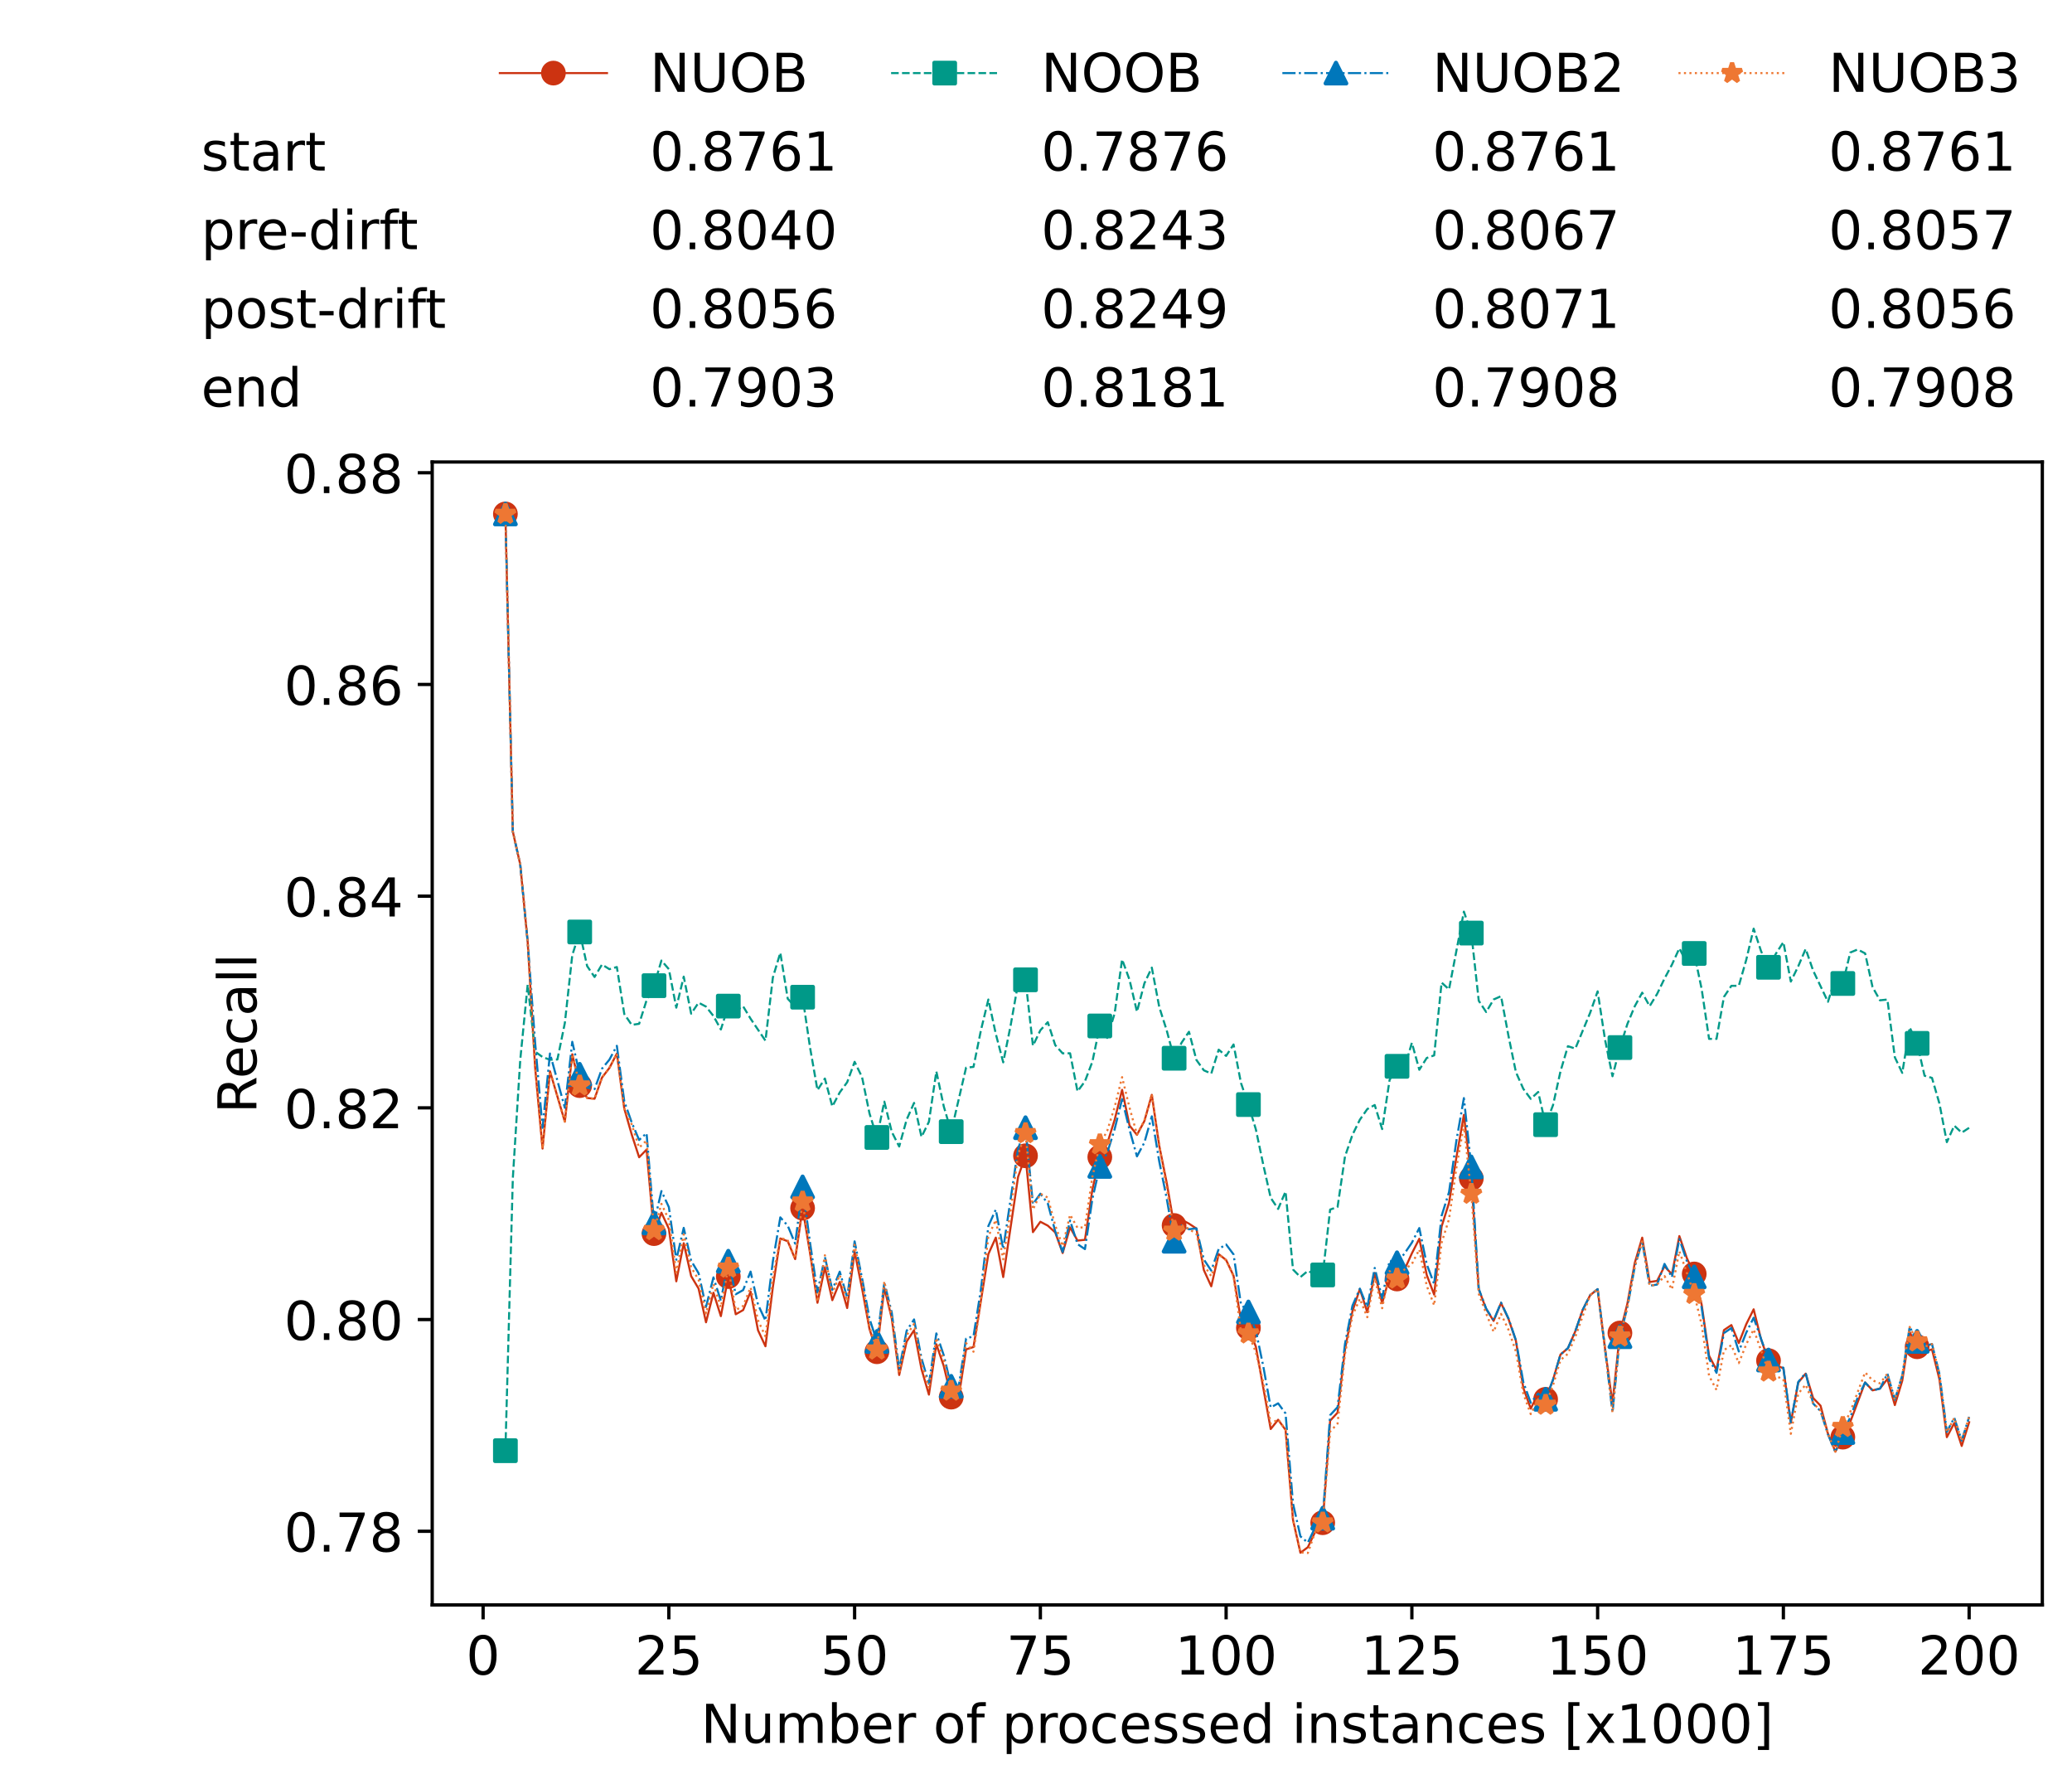 <?xml version="1.0" encoding="utf-8" standalone="no"?>
<!DOCTYPE svg PUBLIC "-//W3C//DTD SVG 1.1//EN"
  "http://www.w3.org/Graphics/SVG/1.1/DTD/svg11.dtd">
<!-- Created with matplotlib (https://matplotlib.org/) -->
<svg height="432.615pt" version="1.1" viewBox="0 0 502.65 432.615" width="502.65pt" xmlns="http://www.w3.org/2000/svg" xmlns:xlink="http://www.w3.org/1999/xlink">
 <defs>
  <style type="text/css">*{stroke-linecap:butt;stroke-linejoin:round;}</style>
 </defs>
 <g id="figure_1">
  <g id="patch_1">
   <path d="M 0 432.615 
L 502.65 432.615 
L 502.65 0 
L 0 0 
z
" style="fill:#ffffff;"/>
  </g>
  <g id="axes_1">
   <g id="patch_2">
    <path d="M 104.85 389.252 
L 495.45 389.252 
L 495.45 112.052 
L 104.85 112.052 
z
" style="fill:#ffffff;"/>
   </g>
   <g id="matplotlib.axis_1">
    <g id="xtick_1">
     <g id="line2d_1">
      <defs>
       <path d="M 0 0 
L 0 3.5 
" id="m6000ea6c8b" style="stroke:#000000;stroke-width:0.8;"/>
      </defs>
      <g>
       <use style="stroke:#000000;stroke-width:0.8;" x="117.197" xlink:href="#m6000ea6c8b" y="389.252"/>
      </g>
     </g>
     <g id="text_1">
      <!-- 0 -->
      <g transform="translate(113.061 406.13)scale(0.13 -0.13)">
       <defs>
        <path d="M 31.781 66.406 
Q 24.172 66.406 20.328 58.906 
Q 16.5 51.422 16.5 36.375 
Q 16.5 21.391 20.328 13.891 
Q 24.172 6.391 31.781 6.391 
Q 39.453 6.391 43.281 13.891 
Q 47.125 21.391 47.125 36.375 
Q 47.125 51.422 43.281 58.906 
Q 39.453 66.406 31.781 66.406 
z
M 31.781 74.219 
Q 44.047 74.219 50.516 64.516 
Q 56.984 54.828 56.984 36.375 
Q 56.984 17.969 50.516 8.266 
Q 44.047 -1.422 31.781 -1.422 
Q 19.531 -1.422 13.062 8.266 
Q 6.594 17.969 6.594 36.375 
Q 6.594 54.828 13.062 64.516 
Q 19.531 74.219 31.781 74.219 
z
" id="DejaVuSans-48"/>
       </defs>
       <use xlink:href="#DejaVuSans-48"/>
      </g>
     </g>
    </g>
    <g id="xtick_2">
     <g id="line2d_2">
      <g>
       <use style="stroke:#000000;stroke-width:0.8;" x="162.259" xlink:href="#m6000ea6c8b" y="389.252"/>
      </g>
     </g>
     <g id="text_2">
      <!-- 25 -->
      <g transform="translate(153.988 406.13)scale(0.13 -0.13)">
       <defs>
        <path d="M 19.188 8.297 
L 53.609 8.297 
L 53.609 0 
L 7.328 0 
L 7.328 8.297 
Q 12.938 14.109 22.625 23.891 
Q 32.328 33.688 34.812 36.531 
Q 39.547 41.844 41.422 45.531 
Q 43.312 49.219 43.312 52.781 
Q 43.312 58.594 39.234 62.25 
Q 35.156 65.922 28.609 65.922 
Q 23.969 65.922 18.812 64.312 
Q 13.672 62.703 7.812 59.422 
L 7.812 69.391 
Q 13.766 71.781 18.938 73 
Q 24.125 74.219 28.422 74.219 
Q 39.75 74.219 46.484 68.547 
Q 53.219 62.891 53.219 53.422 
Q 53.219 48.922 51.531 44.891 
Q 49.859 40.875 45.406 35.406 
Q 44.188 33.984 37.641 27.219 
Q 31.109 20.453 19.188 8.297 
z
" id="DejaVuSans-50"/>
        <path d="M 10.797 72.906 
L 49.516 72.906 
L 49.516 64.594 
L 19.828 64.594 
L 19.828 46.734 
Q 21.969 47.469 24.109 47.828 
Q 26.266 48.188 28.422 48.188 
Q 40.625 48.188 47.75 41.5 
Q 54.891 34.812 54.891 23.391 
Q 54.891 11.625 47.562 5.094 
Q 40.234 -1.422 26.906 -1.422 
Q 22.312 -1.422 17.547 -0.641 
Q 12.797 0.141 7.719 1.703 
L 7.719 11.625 
Q 12.109 9.234 16.797 8.062 
Q 21.484 6.891 26.703 6.891 
Q 35.156 6.891 40.078 11.328 
Q 45.016 15.766 45.016 23.391 
Q 45.016 31 40.078 35.438 
Q 35.156 39.891 26.703 39.891 
Q 22.75 39.891 18.812 39.016 
Q 14.891 38.141 10.797 36.281 
z
" id="DejaVuSans-53"/>
       </defs>
       <use xlink:href="#DejaVuSans-50"/>
       <use x="63.623" xlink:href="#DejaVuSans-53"/>
      </g>
     </g>
    </g>
    <g id="xtick_3">
     <g id="line2d_3">
      <g>
       <use style="stroke:#000000;stroke-width:0.8;" x="207.322" xlink:href="#m6000ea6c8b" y="389.252"/>
      </g>
     </g>
     <g id="text_3">
      <!-- 50 -->
      <g transform="translate(199.05 406.13)scale(0.13 -0.13)">
       <use xlink:href="#DejaVuSans-53"/>
       <use x="63.623" xlink:href="#DejaVuSans-48"/>
      </g>
     </g>
    </g>
    <g id="xtick_4">
     <g id="line2d_4">
      <g>
       <use style="stroke:#000000;stroke-width:0.8;" x="252.384" xlink:href="#m6000ea6c8b" y="389.252"/>
      </g>
     </g>
     <g id="text_4">
      <!-- 75 -->
      <g transform="translate(244.113 406.13)scale(0.13 -0.13)">
       <defs>
        <path d="M 8.203 72.906 
L 55.078 72.906 
L 55.078 68.703 
L 28.609 0 
L 18.312 0 
L 43.219 64.594 
L 8.203 64.594 
z
" id="DejaVuSans-55"/>
       </defs>
       <use xlink:href="#DejaVuSans-55"/>
       <use x="63.623" xlink:href="#DejaVuSans-53"/>
      </g>
     </g>
    </g>
    <g id="xtick_5">
     <g id="line2d_5">
      <g>
       <use style="stroke:#000000;stroke-width:0.8;" x="297.446" xlink:href="#m6000ea6c8b" y="389.252"/>
      </g>
     </g>
     <g id="text_5">
      <!-- 100 -->
      <g transform="translate(285.039 406.13)scale(0.13 -0.13)">
       <defs>
        <path d="M 12.406 8.297 
L 28.516 8.297 
L 28.516 63.922 
L 10.984 60.406 
L 10.984 69.391 
L 28.422 72.906 
L 38.281 72.906 
L 38.281 8.297 
L 54.391 8.297 
L 54.391 0 
L 12.406 0 
z
" id="DejaVuSans-49"/>
       </defs>
       <use xlink:href="#DejaVuSans-49"/>
       <use x="63.623" xlink:href="#DejaVuSans-48"/>
       <use x="127.246" xlink:href="#DejaVuSans-48"/>
      </g>
     </g>
    </g>
    <g id="xtick_6">
     <g id="line2d_6">
      <g>
       <use style="stroke:#000000;stroke-width:0.8;" x="342.509" xlink:href="#m6000ea6c8b" y="389.252"/>
      </g>
     </g>
     <g id="text_6">
      <!-- 125 -->
      <g transform="translate(330.102 406.13)scale(0.13 -0.13)">
       <use xlink:href="#DejaVuSans-49"/>
       <use x="63.623" xlink:href="#DejaVuSans-50"/>
       <use x="127.246" xlink:href="#DejaVuSans-53"/>
      </g>
     </g>
    </g>
    <g id="xtick_7">
     <g id="line2d_7">
      <g>
       <use style="stroke:#000000;stroke-width:0.8;" x="387.571" xlink:href="#m6000ea6c8b" y="389.252"/>
      </g>
     </g>
     <g id="text_7">
      <!-- 150 -->
      <g transform="translate(375.164 406.13)scale(0.13 -0.13)">
       <use xlink:href="#DejaVuSans-49"/>
       <use x="63.623" xlink:href="#DejaVuSans-53"/>
       <use x="127.246" xlink:href="#DejaVuSans-48"/>
      </g>
     </g>
    </g>
    <g id="xtick_8">
     <g id="line2d_8">
      <g>
       <use style="stroke:#000000;stroke-width:0.8;" x="432.633" xlink:href="#m6000ea6c8b" y="389.252"/>
      </g>
     </g>
     <g id="text_8">
      <!-- 175 -->
      <g transform="translate(420.226 406.13)scale(0.13 -0.13)">
       <use xlink:href="#DejaVuSans-49"/>
       <use x="63.623" xlink:href="#DejaVuSans-55"/>
       <use x="127.246" xlink:href="#DejaVuSans-53"/>
      </g>
     </g>
    </g>
    <g id="xtick_9">
     <g id="line2d_9">
      <g>
       <use style="stroke:#000000;stroke-width:0.8;" x="477.695" xlink:href="#m6000ea6c8b" y="389.252"/>
      </g>
     </g>
     <g id="text_9">
      <!-- 200 -->
      <g transform="translate(465.289 406.13)scale(0.13 -0.13)">
       <use xlink:href="#DejaVuSans-50"/>
       <use x="63.623" xlink:href="#DejaVuSans-48"/>
       <use x="127.246" xlink:href="#DejaVuSans-48"/>
      </g>
     </g>
    </g>
    <g id="text_10">
     <!-- Number of processed instances [x1000] -->
     <g transform="translate(170.025 422.711)scale(0.13 -0.13)">
      <defs>
       <path d="M 9.812 72.906 
L 23.094 72.906 
L 55.422 11.922 
L 55.422 72.906 
L 64.984 72.906 
L 64.984 0 
L 51.703 0 
L 19.391 60.984 
L 19.391 0 
L 9.812 0 
z
" id="DejaVuSans-78"/>
       <path d="M 8.5 21.578 
L 8.5 54.688 
L 17.484 54.688 
L 17.484 21.922 
Q 17.484 14.156 20.5 10.266 
Q 23.531 6.391 29.594 6.391 
Q 36.859 6.391 41.078 11.031 
Q 45.312 15.672 45.312 23.688 
L 45.312 54.688 
L 54.297 54.688 
L 54.297 0 
L 45.312 0 
L 45.312 8.406 
Q 42.047 3.422 37.719 1 
Q 33.406 -1.422 27.688 -1.422 
Q 18.266 -1.422 13.375 4.438 
Q 8.5 10.297 8.5 21.578 
z
M 31.109 56 
z
" id="DejaVuSans-117"/>
       <path d="M 52 44.188 
Q 55.375 50.25 60.062 53.125 
Q 64.75 56 71.094 56 
Q 79.641 56 84.281 50.016 
Q 88.922 44.047 88.922 33.016 
L 88.922 0 
L 79.891 0 
L 79.891 32.719 
Q 79.891 40.578 77.094 44.375 
Q 74.312 48.188 68.609 48.188 
Q 61.625 48.188 57.562 43.547 
Q 53.516 38.922 53.516 30.906 
L 53.516 0 
L 44.484 0 
L 44.484 32.719 
Q 44.484 40.625 41.703 44.406 
Q 38.922 48.188 33.109 48.188 
Q 26.219 48.188 22.156 43.531 
Q 18.109 38.875 18.109 30.906 
L 18.109 0 
L 9.078 0 
L 9.078 54.688 
L 18.109 54.688 
L 18.109 46.188 
Q 21.188 51.219 25.484 53.609 
Q 29.781 56 35.688 56 
Q 41.656 56 45.828 52.969 
Q 50 49.953 52 44.188 
z
" id="DejaVuSans-109"/>
       <path d="M 48.688 27.297 
Q 48.688 37.203 44.609 42.844 
Q 40.531 48.484 33.406 48.484 
Q 26.266 48.484 22.188 42.844 
Q 18.109 37.203 18.109 27.297 
Q 18.109 17.391 22.188 11.75 
Q 26.266 6.109 33.406 6.109 
Q 40.531 6.109 44.609 11.75 
Q 48.688 17.391 48.688 27.297 
z
M 18.109 46.391 
Q 20.953 51.266 25.266 53.625 
Q 29.594 56 35.594 56 
Q 45.562 56 51.781 48.094 
Q 58.016 40.188 58.016 27.297 
Q 58.016 14.406 51.781 6.484 
Q 45.562 -1.422 35.594 -1.422 
Q 29.594 -1.422 25.266 0.953 
Q 20.953 3.328 18.109 8.203 
L 18.109 0 
L 9.078 0 
L 9.078 75.984 
L 18.109 75.984 
z
" id="DejaVuSans-98"/>
       <path d="M 56.203 29.594 
L 56.203 25.203 
L 14.891 25.203 
Q 15.484 15.922 20.484 11.062 
Q 25.484 6.203 34.422 6.203 
Q 39.594 6.203 44.453 7.469 
Q 49.312 8.734 54.109 11.281 
L 54.109 2.781 
Q 49.266 0.734 44.188 -0.344 
Q 39.109 -1.422 33.891 -1.422 
Q 20.797 -1.422 13.156 6.188 
Q 5.516 13.812 5.516 26.812 
Q 5.516 40.234 12.766 48.109 
Q 20.016 56 32.328 56 
Q 43.359 56 49.781 48.891 
Q 56.203 41.797 56.203 29.594 
z
M 47.219 32.234 
Q 47.125 39.594 43.094 43.984 
Q 39.062 48.391 32.422 48.391 
Q 24.906 48.391 20.391 44.141 
Q 15.875 39.891 15.188 32.172 
z
" id="DejaVuSans-101"/>
       <path d="M 41.109 46.297 
Q 39.594 47.172 37.812 47.578 
Q 36.031 48 33.891 48 
Q 26.266 48 22.188 43.047 
Q 18.109 38.094 18.109 28.812 
L 18.109 0 
L 9.078 0 
L 9.078 54.688 
L 18.109 54.688 
L 18.109 46.188 
Q 20.953 51.172 25.484 53.578 
Q 30.031 56 36.531 56 
Q 37.453 56 38.578 55.875 
Q 39.703 55.766 41.062 55.516 
z
" id="DejaVuSans-114"/>
       <path id="DejaVuSans-32"/>
       <path d="M 30.609 48.391 
Q 23.391 48.391 19.188 42.75 
Q 14.984 37.109 14.984 27.297 
Q 14.984 17.484 19.156 11.844 
Q 23.344 6.203 30.609 6.203 
Q 37.797 6.203 41.984 11.859 
Q 46.188 17.531 46.188 27.297 
Q 46.188 37.016 41.984 42.703 
Q 37.797 48.391 30.609 48.391 
z
M 30.609 56 
Q 42.328 56 49.016 48.375 
Q 55.719 40.766 55.719 27.297 
Q 55.719 13.875 49.016 6.219 
Q 42.328 -1.422 30.609 -1.422 
Q 18.844 -1.422 12.172 6.219 
Q 5.516 13.875 5.516 27.297 
Q 5.516 40.766 12.172 48.375 
Q 18.844 56 30.609 56 
z
" id="DejaVuSans-111"/>
       <path d="M 37.109 75.984 
L 37.109 68.5 
L 28.516 68.5 
Q 23.688 68.5 21.797 66.547 
Q 19.922 64.594 19.922 59.516 
L 19.922 54.688 
L 34.719 54.688 
L 34.719 47.703 
L 19.922 47.703 
L 19.922 0 
L 10.891 0 
L 10.891 47.703 
L 2.297 47.703 
L 2.297 54.688 
L 10.891 54.688 
L 10.891 58.5 
Q 10.891 67.625 15.141 71.797 
Q 19.391 75.984 28.609 75.984 
z
" id="DejaVuSans-102"/>
       <path d="M 18.109 8.203 
L 18.109 -20.797 
L 9.078 -20.797 
L 9.078 54.688 
L 18.109 54.688 
L 18.109 46.391 
Q 20.953 51.266 25.266 53.625 
Q 29.594 56 35.594 56 
Q 45.562 56 51.781 48.094 
Q 58.016 40.188 58.016 27.297 
Q 58.016 14.406 51.781 6.484 
Q 45.562 -1.422 35.594 -1.422 
Q 29.594 -1.422 25.266 0.953 
Q 20.953 3.328 18.109 8.203 
z
M 48.688 27.297 
Q 48.688 37.203 44.609 42.844 
Q 40.531 48.484 33.406 48.484 
Q 26.266 48.484 22.188 42.844 
Q 18.109 37.203 18.109 27.297 
Q 18.109 17.391 22.188 11.75 
Q 26.266 6.109 33.406 6.109 
Q 40.531 6.109 44.609 11.75 
Q 48.688 17.391 48.688 27.297 
z
" id="DejaVuSans-112"/>
       <path d="M 48.781 52.594 
L 48.781 44.188 
Q 44.969 46.297 41.141 47.344 
Q 37.312 48.391 33.406 48.391 
Q 24.656 48.391 19.812 42.844 
Q 14.984 37.312 14.984 27.297 
Q 14.984 17.281 19.812 11.734 
Q 24.656 6.203 33.406 6.203 
Q 37.312 6.203 41.141 7.25 
Q 44.969 8.297 48.781 10.406 
L 48.781 2.094 
Q 45.016 0.344 40.984 -0.531 
Q 36.969 -1.422 32.422 -1.422 
Q 20.062 -1.422 12.781 6.344 
Q 5.516 14.109 5.516 27.297 
Q 5.516 40.672 12.859 48.328 
Q 20.219 56 33.016 56 
Q 37.156 56 41.109 55.141 
Q 45.062 54.297 48.781 52.594 
z
" id="DejaVuSans-99"/>
       <path d="M 44.281 53.078 
L 44.281 44.578 
Q 40.484 46.531 36.375 47.5 
Q 32.281 48.484 27.875 48.484 
Q 21.188 48.484 17.844 46.438 
Q 14.5 44.391 14.5 40.281 
Q 14.5 37.156 16.891 35.375 
Q 19.281 33.594 26.516 31.984 
L 29.594 31.297 
Q 39.156 29.25 43.188 25.516 
Q 47.219 21.781 47.219 15.094 
Q 47.219 7.469 41.188 3.016 
Q 35.156 -1.422 24.609 -1.422 
Q 20.219 -1.422 15.453 -0.562 
Q 10.688 0.297 5.422 2 
L 5.422 11.281 
Q 10.406 8.688 15.234 7.391 
Q 20.062 6.109 24.812 6.109 
Q 31.156 6.109 34.562 8.281 
Q 37.984 10.453 37.984 14.406 
Q 37.984 18.062 35.516 20.016 
Q 33.062 21.969 24.703 23.781 
L 21.578 24.516 
Q 13.234 26.266 9.516 29.906 
Q 5.812 33.547 5.812 39.891 
Q 5.812 47.609 11.281 51.797 
Q 16.75 56 26.812 56 
Q 31.781 56 36.172 55.266 
Q 40.578 54.547 44.281 53.078 
z
" id="DejaVuSans-115"/>
       <path d="M 45.406 46.391 
L 45.406 75.984 
L 54.391 75.984 
L 54.391 0 
L 45.406 0 
L 45.406 8.203 
Q 42.578 3.328 38.25 0.953 
Q 33.938 -1.422 27.875 -1.422 
Q 17.969 -1.422 11.734 6.484 
Q 5.516 14.406 5.516 27.297 
Q 5.516 40.188 11.734 48.094 
Q 17.969 56 27.875 56 
Q 33.938 56 38.25 53.625 
Q 42.578 51.266 45.406 46.391 
z
M 14.797 27.297 
Q 14.797 17.391 18.875 11.75 
Q 22.953 6.109 30.078 6.109 
Q 37.203 6.109 41.297 11.75 
Q 45.406 17.391 45.406 27.297 
Q 45.406 37.203 41.297 42.844 
Q 37.203 48.484 30.078 48.484 
Q 22.953 48.484 18.875 42.844 
Q 14.797 37.203 14.797 27.297 
z
" id="DejaVuSans-100"/>
       <path d="M 9.422 54.688 
L 18.406 54.688 
L 18.406 0 
L 9.422 0 
z
M 9.422 75.984 
L 18.406 75.984 
L 18.406 64.594 
L 9.422 64.594 
z
" id="DejaVuSans-105"/>
       <path d="M 54.891 33.016 
L 54.891 0 
L 45.906 0 
L 45.906 32.719 
Q 45.906 40.484 42.875 44.328 
Q 39.844 48.188 33.797 48.188 
Q 26.516 48.188 22.312 43.547 
Q 18.109 38.922 18.109 30.906 
L 18.109 0 
L 9.078 0 
L 9.078 54.688 
L 18.109 54.688 
L 18.109 46.188 
Q 21.344 51.125 25.703 53.562 
Q 30.078 56 35.797 56 
Q 45.219 56 50.047 50.172 
Q 54.891 44.344 54.891 33.016 
z
" id="DejaVuSans-110"/>
       <path d="M 18.312 70.219 
L 18.312 54.688 
L 36.812 54.688 
L 36.812 47.703 
L 18.312 47.703 
L 18.312 18.016 
Q 18.312 11.328 20.141 9.422 
Q 21.969 7.516 27.594 7.516 
L 36.812 7.516 
L 36.812 0 
L 27.594 0 
Q 17.188 0 13.234 3.875 
Q 9.281 7.766 9.281 18.016 
L 9.281 47.703 
L 2.688 47.703 
L 2.688 54.688 
L 9.281 54.688 
L 9.281 70.219 
z
" id="DejaVuSans-116"/>
       <path d="M 34.281 27.484 
Q 23.391 27.484 19.188 25 
Q 14.984 22.516 14.984 16.5 
Q 14.984 11.719 18.141 8.906 
Q 21.297 6.109 26.703 6.109 
Q 34.188 6.109 38.703 11.406 
Q 43.219 16.703 43.219 25.484 
L 43.219 27.484 
z
M 52.203 31.203 
L 52.203 0 
L 43.219 0 
L 43.219 8.297 
Q 40.141 3.328 35.547 0.953 
Q 30.953 -1.422 24.312 -1.422 
Q 15.922 -1.422 10.953 3.297 
Q 6 8.016 6 15.922 
Q 6 25.141 12.172 29.828 
Q 18.359 34.516 30.609 34.516 
L 43.219 34.516 
L 43.219 35.406 
Q 43.219 41.609 39.141 45 
Q 35.062 48.391 27.688 48.391 
Q 23 48.391 18.547 47.266 
Q 14.109 46.141 10.016 43.891 
L 10.016 52.203 
Q 14.938 54.109 19.578 55.047 
Q 24.219 56 28.609 56 
Q 40.484 56 46.344 49.844 
Q 52.203 43.703 52.203 31.203 
z
" id="DejaVuSans-97"/>
       <path d="M 8.594 75.984 
L 29.297 75.984 
L 29.297 69 
L 17.578 69 
L 17.578 -6.203 
L 29.297 -6.203 
L 29.297 -13.188 
L 8.594 -13.188 
z
" id="DejaVuSans-91"/>
       <path d="M 54.891 54.688 
L 35.109 28.078 
L 55.906 0 
L 45.312 0 
L 29.391 21.484 
L 13.484 0 
L 2.875 0 
L 24.125 28.609 
L 4.688 54.688 
L 15.281 54.688 
L 29.781 35.203 
L 44.281 54.688 
z
" id="DejaVuSans-120"/>
       <path d="M 30.422 75.984 
L 30.422 -13.188 
L 9.719 -13.188 
L 9.719 -6.203 
L 21.391 -6.203 
L 21.391 69 
L 9.719 69 
L 9.719 75.984 
z
" id="DejaVuSans-93"/>
      </defs>
      <use xlink:href="#DejaVuSans-78"/>
      <use x="74.805" xlink:href="#DejaVuSans-117"/>
      <use x="138.184" xlink:href="#DejaVuSans-109"/>
      <use x="235.596" xlink:href="#DejaVuSans-98"/>
      <use x="299.072" xlink:href="#DejaVuSans-101"/>
      <use x="360.596" xlink:href="#DejaVuSans-114"/>
      <use x="401.709" xlink:href="#DejaVuSans-32"/>
      <use x="433.496" xlink:href="#DejaVuSans-111"/>
      <use x="494.678" xlink:href="#DejaVuSans-102"/>
      <use x="529.883" xlink:href="#DejaVuSans-32"/>
      <use x="561.67" xlink:href="#DejaVuSans-112"/>
      <use x="625.146" xlink:href="#DejaVuSans-114"/>
      <use x="664.01" xlink:href="#DejaVuSans-111"/>
      <use x="725.191" xlink:href="#DejaVuSans-99"/>
      <use x="780.172" xlink:href="#DejaVuSans-101"/>
      <use x="841.695" xlink:href="#DejaVuSans-115"/>
      <use x="893.795" xlink:href="#DejaVuSans-115"/>
      <use x="945.895" xlink:href="#DejaVuSans-101"/>
      <use x="1007.418" xlink:href="#DejaVuSans-100"/>
      <use x="1070.895" xlink:href="#DejaVuSans-32"/>
      <use x="1102.682" xlink:href="#DejaVuSans-105"/>
      <use x="1130.465" xlink:href="#DejaVuSans-110"/>
      <use x="1193.844" xlink:href="#DejaVuSans-115"/>
      <use x="1245.943" xlink:href="#DejaVuSans-116"/>
      <use x="1285.152" xlink:href="#DejaVuSans-97"/>
      <use x="1346.432" xlink:href="#DejaVuSans-110"/>
      <use x="1409.811" xlink:href="#DejaVuSans-99"/>
      <use x="1464.791" xlink:href="#DejaVuSans-101"/>
      <use x="1526.314" xlink:href="#DejaVuSans-115"/>
      <use x="1578.414" xlink:href="#DejaVuSans-32"/>
      <use x="1610.201" xlink:href="#DejaVuSans-91"/>
      <use x="1649.215" xlink:href="#DejaVuSans-120"/>
      <use x="1708.395" xlink:href="#DejaVuSans-49"/>
      <use x="1772.018" xlink:href="#DejaVuSans-48"/>
      <use x="1835.641" xlink:href="#DejaVuSans-48"/>
      <use x="1899.264" xlink:href="#DejaVuSans-48"/>
      <use x="1962.887" xlink:href="#DejaVuSans-93"/>
     </g>
    </g>
   </g>
   <g id="matplotlib.axis_2">
    <g id="ytick_1">
     <g id="line2d_10">
      <defs>
       <path d="M 0 0 
L -3.5 0 
" id="m30bd737455" style="stroke:#000000;stroke-width:0.8;"/>
      </defs>
      <g>
       <use style="stroke:#000000;stroke-width:0.8;" x="104.85" xlink:href="#m30bd737455" y="371.381"/>
      </g>
     </g>
     <g id="text_11">
      <!-- 0.78 -->
      <g transform="translate(68.905 376.32)scale(0.13 -0.13)">
       <defs>
        <path d="M 10.688 12.406 
L 21 12.406 
L 21 0 
L 10.688 0 
z
" id="DejaVuSans-46"/>
        <path d="M 31.781 34.625 
Q 24.75 34.625 20.719 30.859 
Q 16.703 27.094 16.703 20.516 
Q 16.703 13.922 20.719 10.156 
Q 24.75 6.391 31.781 6.391 
Q 38.812 6.391 42.859 10.172 
Q 46.922 13.969 46.922 20.516 
Q 46.922 27.094 42.891 30.859 
Q 38.875 34.625 31.781 34.625 
z
M 21.922 38.812 
Q 15.578 40.375 12.031 44.719 
Q 8.5 49.078 8.5 55.328 
Q 8.5 64.062 14.719 69.141 
Q 20.953 74.219 31.781 74.219 
Q 42.672 74.219 48.875 69.141 
Q 55.078 64.062 55.078 55.328 
Q 55.078 49.078 51.531 44.719 
Q 48 40.375 41.703 38.812 
Q 48.828 37.156 52.797 32.312 
Q 56.781 27.484 56.781 20.516 
Q 56.781 9.906 50.312 4.234 
Q 43.844 -1.422 31.781 -1.422 
Q 19.734 -1.422 13.25 4.234 
Q 6.781 9.906 6.781 20.516 
Q 6.781 27.484 10.781 32.312 
Q 14.797 37.156 21.922 38.812 
z
M 18.312 54.391 
Q 18.312 48.734 21.844 45.562 
Q 25.391 42.391 31.781 42.391 
Q 38.141 42.391 41.719 45.562 
Q 45.312 48.734 45.312 54.391 
Q 45.312 60.062 41.719 63.234 
Q 38.141 66.406 31.781 66.406 
Q 25.391 66.406 21.844 63.234 
Q 18.312 60.062 18.312 54.391 
z
" id="DejaVuSans-56"/>
       </defs>
       <use xlink:href="#DejaVuSans-48"/>
       <use x="63.623" xlink:href="#DejaVuSans-46"/>
       <use x="95.41" xlink:href="#DejaVuSans-55"/>
       <use x="159.033" xlink:href="#DejaVuSans-56"/>
      </g>
     </g>
    </g>
    <g id="ytick_2">
     <g id="line2d_11">
      <g>
       <use style="stroke:#000000;stroke-width:0.8;" x="104.85" xlink:href="#m30bd737455" y="320.036"/>
      </g>
     </g>
     <g id="text_12">
      <!-- 0.80 -->
      <g transform="translate(68.905 324.975)scale(0.13 -0.13)">
       <use xlink:href="#DejaVuSans-48"/>
       <use x="63.623" xlink:href="#DejaVuSans-46"/>
       <use x="95.41" xlink:href="#DejaVuSans-56"/>
       <use x="159.033" xlink:href="#DejaVuSans-48"/>
      </g>
     </g>
    </g>
    <g id="ytick_3">
     <g id="line2d_12">
      <g>
       <use style="stroke:#000000;stroke-width:0.8;" x="104.85" xlink:href="#m30bd737455" y="268.691"/>
      </g>
     </g>
     <g id="text_13">
      <!-- 0.82 -->
      <g transform="translate(68.905 273.63)scale(0.13 -0.13)">
       <use xlink:href="#DejaVuSans-48"/>
       <use x="63.623" xlink:href="#DejaVuSans-46"/>
       <use x="95.41" xlink:href="#DejaVuSans-56"/>
       <use x="159.033" xlink:href="#DejaVuSans-50"/>
      </g>
     </g>
    </g>
    <g id="ytick_4">
     <g id="line2d_13">
      <g>
       <use style="stroke:#000000;stroke-width:0.8;" x="104.85" xlink:href="#m30bd737455" y="217.346"/>
      </g>
     </g>
     <g id="text_14">
      <!-- 0.84 -->
      <g transform="translate(68.905 222.285)scale(0.13 -0.13)">
       <defs>
        <path d="M 37.797 64.312 
L 12.891 25.391 
L 37.797 25.391 
z
M 35.203 72.906 
L 47.609 72.906 
L 47.609 25.391 
L 58.016 25.391 
L 58.016 17.188 
L 47.609 17.188 
L 47.609 0 
L 37.797 0 
L 37.797 17.188 
L 4.891 17.188 
L 4.891 26.703 
z
" id="DejaVuSans-52"/>
       </defs>
       <use xlink:href="#DejaVuSans-48"/>
       <use x="63.623" xlink:href="#DejaVuSans-46"/>
       <use x="95.41" xlink:href="#DejaVuSans-56"/>
       <use x="159.033" xlink:href="#DejaVuSans-52"/>
      </g>
     </g>
    </g>
    <g id="ytick_5">
     <g id="line2d_14">
      <g>
       <use style="stroke:#000000;stroke-width:0.8;" x="104.85" xlink:href="#m30bd737455" y="166.001"/>
      </g>
     </g>
     <g id="text_15">
      <!-- 0.86 -->
      <g transform="translate(68.905 170.94)scale(0.13 -0.13)">
       <defs>
        <path d="M 33.016 40.375 
Q 26.375 40.375 22.484 35.828 
Q 18.609 31.297 18.609 23.391 
Q 18.609 15.531 22.484 10.953 
Q 26.375 6.391 33.016 6.391 
Q 39.656 6.391 43.531 10.953 
Q 47.406 15.531 47.406 23.391 
Q 47.406 31.297 43.531 35.828 
Q 39.656 40.375 33.016 40.375 
z
M 52.594 71.297 
L 52.594 62.312 
Q 48.875 64.062 45.094 64.984 
Q 41.312 65.922 37.594 65.922 
Q 27.828 65.922 22.672 59.328 
Q 17.531 52.734 16.797 39.406 
Q 19.672 43.656 24.016 45.922 
Q 28.375 48.188 33.594 48.188 
Q 44.578 48.188 50.953 41.516 
Q 57.328 34.859 57.328 23.391 
Q 57.328 12.156 50.688 5.359 
Q 44.047 -1.422 33.016 -1.422 
Q 20.359 -1.422 13.672 8.266 
Q 6.984 17.969 6.984 36.375 
Q 6.984 53.656 15.188 63.938 
Q 23.391 74.219 37.203 74.219 
Q 40.922 74.219 44.703 73.484 
Q 48.484 72.75 52.594 71.297 
z
" id="DejaVuSans-54"/>
       </defs>
       <use xlink:href="#DejaVuSans-48"/>
       <use x="63.623" xlink:href="#DejaVuSans-46"/>
       <use x="95.41" xlink:href="#DejaVuSans-56"/>
       <use x="159.033" xlink:href="#DejaVuSans-54"/>
      </g>
     </g>
    </g>
    <g id="ytick_6">
     <g id="line2d_15">
      <g>
       <use style="stroke:#000000;stroke-width:0.8;" x="104.85" xlink:href="#m30bd737455" y="114.655"/>
      </g>
     </g>
     <g id="text_16">
      <!-- 0.88 -->
      <g transform="translate(68.905 119.594)scale(0.13 -0.13)">
       <use xlink:href="#DejaVuSans-48"/>
       <use x="63.623" xlink:href="#DejaVuSans-46"/>
       <use x="95.41" xlink:href="#DejaVuSans-56"/>
       <use x="159.033" xlink:href="#DejaVuSans-56"/>
      </g>
     </g>
    </g>
    <g id="text_17">
     <!-- Recall -->
     <g transform="translate(62.201 270.044)rotate(-90)scale(0.13 -0.13)">
      <defs>
       <path d="M 44.391 34.188 
Q 47.562 33.109 50.562 29.594 
Q 53.562 26.078 56.594 19.922 
L 66.609 0 
L 56 0 
L 46.688 18.703 
Q 43.062 26.031 39.672 28.422 
Q 36.281 30.812 30.422 30.812 
L 19.672 30.812 
L 19.672 0 
L 9.812 0 
L 9.812 72.906 
L 32.078 72.906 
Q 44.578 72.906 50.734 67.672 
Q 56.891 62.453 56.891 51.906 
Q 56.891 45.016 53.688 40.469 
Q 50.484 35.938 44.391 34.188 
z
M 19.672 64.797 
L 19.672 38.922 
L 32.078 38.922 
Q 39.203 38.922 42.844 42.219 
Q 46.484 45.516 46.484 51.906 
Q 46.484 58.297 42.844 61.547 
Q 39.203 64.797 32.078 64.797 
z
" id="DejaVuSans-82"/>
       <path d="M 9.422 75.984 
L 18.406 75.984 
L 18.406 0 
L 9.422 0 
z
" id="DejaVuSans-108"/>
      </defs>
      <use xlink:href="#DejaVuSans-82"/>
      <use x="64.982" xlink:href="#DejaVuSans-101"/>
      <use x="126.506" xlink:href="#DejaVuSans-99"/>
      <use x="181.486" xlink:href="#DejaVuSans-97"/>
      <use x="242.766" xlink:href="#DejaVuSans-108"/>
      <use x="270.549" xlink:href="#DejaVuSans-108"/>
     </g>
    </g>
   </g>
   <g id="line2d_16"/>
   <g id="line2d_17"/>
   <g id="line2d_18"/>
   <g id="line2d_19"/>
   <g id="line2d_20"/>
   <g id="line2d_21">
    <path clip-path="url(#p692e178676)" d="M 122.605 124.652 
L 124.407 201.688 
L 126.21 209.701 
L 128.012 228.476 
L 129.815 258.869 
L 131.617 278.572 
L 133.419 259.829 
L 137.024 272.032 
L 138.827 255.69 
L 140.629 263.301 
L 142.432 266.3 
L 144.234 266.484 
L 146.037 261.354 
L 147.839 259.012 
L 149.642 255.533 
L 151.444 268.865 
L 153.247 275.151 
L 155.049 280.675 
L 156.852 278.82 
L 158.654 299.193 
L 160.457 294.113 
L 162.259 298 
L 164.062 310.764 
L 165.864 301.52 
L 167.667 309.502 
L 169.469 312.519 
L 171.272 320.701 
L 173.074 313.531 
L 174.877 319.212 
L 176.679 309.61 
L 178.482 318.755 
L 180.284 317.733 
L 182.087 313.256 
L 183.889 322.639 
L 185.692 326.52 
L 187.494 312.116 
L 189.297 300.372 
L 191.099 301.036 
L 192.902 305.383 
L 194.704 293.017 
L 196.507 303.907 
L 198.309 315.967 
L 200.112 307.372 
L 201.914 315.34 
L 203.717 310.924 
L 205.519 317.243 
L 207.322 303.577 
L 209.124 312.478 
L 210.927 322.314 
L 212.729 327.844 
L 214.532 312.402 
L 216.334 319.734 
L 218.137 333.485 
L 219.939 325.387 
L 221.742 322.625 
L 223.544 332.041 
L 225.347 338.241 
L 227.149 326.016 
L 228.952 331.326 
L 230.754 338.851 
L 232.557 338.944 
L 234.359 327.273 
L 236.162 326.7 
L 239.767 304.166 
L 241.569 300.165 
L 243.372 309.737 
L 246.976 285.439 
L 248.779 280.317 
L 250.581 298.836 
L 252.384 296.315 
L 254.186 297.26 
L 255.989 298.904 
L 257.791 303.908 
L 259.594 297.685 
L 261.396 300.885 
L 263.199 300.697 
L 265.001 288.514 
L 266.804 280.631 
L 268.606 277.347 
L 270.409 271.562 
L 272.211 264.323 
L 274.014 272.963 
L 275.816 275.249 
L 277.619 271.89 
L 279.421 265.536 
L 281.224 277.882 
L 283.026 286.816 
L 284.829 297.221 
L 286.631 295.817 
L 288.434 296.774 
L 290.236 297.959 
L 292.039 308.027 
L 293.841 311.975 
L 295.644 304.174 
L 297.446 305.598 
L 299.249 309.417 
L 301.051 320.219 
L 302.854 322.072 
L 304.656 326.601 
L 308.261 346.588 
L 310.064 344.335 
L 311.866 346.793 
L 313.669 368.619 
L 315.471 376.599 
L 317.274 375.252 
L 319.076 371.492 
L 320.879 369.312 
L 322.681 344.557 
L 324.484 342.612 
L 326.286 327.271 
L 328.089 318.023 
L 329.891 312.632 
L 331.694 318.258 
L 333.496 308.744 
L 335.299 316.077 
L 337.101 309.671 
L 338.904 310.197 
L 340.706 307.969 
L 342.509 303.983 
L 344.311 300.437 
L 346.114 309.228 
L 347.916 313.992 
L 349.719 297.471 
L 351.521 291.729 
L 353.324 280.636 
L 355.126 270.396 
L 356.928 285.8 
L 358.731 312.704 
L 360.533 317.491 
L 362.336 320.363 
L 364.138 316.027 
L 365.941 319.868 
L 367.743 325.146 
L 369.546 336.63 
L 371.348 341.634 
L 373.151 338.006 
L 374.953 339.386 
L 376.756 334.632 
L 378.558 328.525 
L 380.361 326.996 
L 382.163 322.872 
L 383.966 317.649 
L 385.768 314.111 
L 387.571 312.675 
L 389.373 327.161 
L 391.176 340.393 
L 392.978 323.297 
L 394.781 316.198 
L 396.583 306.285 
L 398.386 300.172 
L 400.188 310.934 
L 401.991 310.654 
L 403.793 307.113 
L 405.596 309.052 
L 407.398 299.788 
L 409.201 305.102 
L 411.003 308.982 
L 412.806 316.402 
L 414.608 328.808 
L 416.411 332.247 
L 418.213 322.595 
L 420.016 321.374 
L 421.818 325.735 
L 423.621 321.174 
L 425.423 317.554 
L 427.226 324.871 
L 429.028 330.005 
L 430.831 331.067 
L 432.633 331.878 
L 434.436 345.084 
L 436.238 335.322 
L 438.041 333.15 
L 439.843 339.064 
L 441.646 340.923 
L 443.448 347.722 
L 445.251 352.06 
L 448.856 344.87 
L 452.461 335.283 
L 454.263 337.211 
L 456.066 336.771 
L 457.868 334.448 
L 459.671 340.781 
L 461.473 334.872 
L 463.276 323.072 
L 465.078 326.633 
L 466.881 327.872 
L 468.683 327.261 
L 470.485 334.505 
L 472.288 348.563 
L 474.09 345.152 
L 475.893 350.697 
L 477.695 344.93 
L 477.695 344.93 
" style="fill:none;stroke:#cc3311;stroke-linecap:square;stroke-width:0.5;"/>
    <defs>
     <path d="M 0 2.5 
C 0.663 2.5 1.299 2.237 1.768 1.768 
C 2.237 1.299 2.5 0.663 2.5 0 
C 2.5 -0.663 2.237 -1.299 1.768 -1.768 
C 1.299 -2.237 0.663 -2.5 0 -2.5 
C -0.663 -2.5 -1.299 -2.237 -1.768 -1.768 
C -2.237 -1.299 -2.5 -0.663 -2.5 0 
C -2.5 0.663 -2.237 1.299 -1.768 1.768 
C -1.299 2.237 -0.663 2.5 0 2.5 
z
" id="mf445eac534" style="stroke:#cc3311;"/>
    </defs>
    <g clip-path="url(#p692e178676)">
     <use style="fill:#cc3311;stroke:#cc3311;" x="122.605" xlink:href="#mf445eac534" y="124.652"/>
     <use style="fill:#cc3311;stroke:#cc3311;" x="140.629" xlink:href="#mf445eac534" y="263.301"/>
     <use style="fill:#cc3311;stroke:#cc3311;" x="158.654" xlink:href="#mf445eac534" y="299.193"/>
     <use style="fill:#cc3311;stroke:#cc3311;" x="176.679" xlink:href="#mf445eac534" y="309.61"/>
     <use style="fill:#cc3311;stroke:#cc3311;" x="194.704" xlink:href="#mf445eac534" y="293.017"/>
     <use style="fill:#cc3311;stroke:#cc3311;" x="212.729" xlink:href="#mf445eac534" y="327.844"/>
     <use style="fill:#cc3311;stroke:#cc3311;" x="230.754" xlink:href="#mf445eac534" y="338.851"/>
     <use style="fill:#cc3311;stroke:#cc3311;" x="248.779" xlink:href="#mf445eac534" y="280.317"/>
     <use style="fill:#cc3311;stroke:#cc3311;" x="266.804" xlink:href="#mf445eac534" y="280.631"/>
     <use style="fill:#cc3311;stroke:#cc3311;" x="284.829" xlink:href="#mf445eac534" y="297.221"/>
     <use style="fill:#cc3311;stroke:#cc3311;" x="302.854" xlink:href="#mf445eac534" y="322.072"/>
     <use style="fill:#cc3311;stroke:#cc3311;" x="320.879" xlink:href="#mf445eac534" y="369.312"/>
     <use style="fill:#cc3311;stroke:#cc3311;" x="338.904" xlink:href="#mf445eac534" y="310.197"/>
     <use style="fill:#cc3311;stroke:#cc3311;" x="356.928" xlink:href="#mf445eac534" y="285.8"/>
     <use style="fill:#cc3311;stroke:#cc3311;" x="374.953" xlink:href="#mf445eac534" y="339.386"/>
     <use style="fill:#cc3311;stroke:#cc3311;" x="392.978" xlink:href="#mf445eac534" y="323.297"/>
     <use style="fill:#cc3311;stroke:#cc3311;" x="411.003" xlink:href="#mf445eac534" y="308.982"/>
     <use style="fill:#cc3311;stroke:#cc3311;" x="429.028" xlink:href="#mf445eac534" y="330.005"/>
     <use style="fill:#cc3311;stroke:#cc3311;" x="447.053" xlink:href="#mf445eac534" y="348.555"/>
     <use style="fill:#cc3311;stroke:#cc3311;" x="465.078" xlink:href="#mf445eac534" y="326.633"/>
    </g>
   </g>
   <g id="line2d_22"/>
   <g id="line2d_23"/>
   <g id="line2d_24"/>
   <g id="line2d_25"/>
   <g id="line2d_26">
    <path clip-path="url(#p692e178676)" d="M 122.605 351.843 
L 124.407 285.775 
L 126.21 257.027 
L 128.012 238.801 
L 129.815 255.048 
L 131.617 256.371 
L 133.419 257.027 
L 135.222 256.963 
L 137.024 248.124 
L 138.827 231.656 
L 140.629 226.04 
L 142.432 234.305 
L 144.234 236.95 
L 146.037 233.929 
L 147.839 235.062 
L 149.642 234.538 
L 151.444 245.926 
L 153.247 248.568 
L 155.049 248.304 
L 156.852 242.605 
L 158.654 239.061 
L 160.457 232.962 
L 162.259 235.053 
L 164.062 244.388 
L 165.864 236.868 
L 167.667 245.844 
L 169.469 243.182 
L 171.272 244.136 
L 173.074 246.41 
L 174.877 249.682 
L 176.679 244.013 
L 178.482 245.105 
L 180.284 244.084 
L 182.087 247.069 
L 185.692 252.411 
L 187.494 237.076 
L 189.297 231.069 
L 191.099 242.228 
L 192.902 244.179 
L 194.704 241.853 
L 196.507 254.039 
L 198.309 264.391 
L 200.112 261.584 
L 201.914 268.357 
L 203.717 264.948 
L 205.519 262.476 
L 207.322 257.528 
L 209.124 261.231 
L 210.927 270.024 
L 212.729 275.866 
L 214.532 267.18 
L 216.334 274.512 
L 218.137 278.069 
L 219.939 271.562 
L 221.742 267.49 
L 223.544 275.741 
L 225.347 272.073 
L 227.149 259.848 
L 228.952 268.35 
L 230.754 274.463 
L 234.359 258.947 
L 236.162 258.756 
L 237.964 249.876 
L 239.767 242.417 
L 241.569 250.741 
L 243.372 257.657 
L 245.174 248.697 
L 246.976 238.532 
L 248.779 237.642 
L 250.581 253.619 
L 252.384 249.875 
L 254.186 247.909 
L 255.989 253.482 
L 257.791 255.469 
L 259.594 255.456 
L 261.396 264.697 
L 263.199 262.252 
L 265.001 257.496 
L 266.804 248.832 
L 268.606 251.735 
L 270.409 245.751 
L 272.211 232.698 
L 274.014 237.635 
L 275.816 245.383 
L 277.619 238.491 
L 279.421 234.679 
L 281.224 244.234 
L 283.026 249.885 
L 284.829 256.657 
L 286.631 252.905 
L 288.434 250.241 
L 290.236 257.068 
L 292.039 259.585 
L 293.841 260.383 
L 295.644 254.579 
L 297.446 256.098 
L 299.249 253.32 
L 301.051 262.672 
L 302.854 267.897 
L 304.656 273.893 
L 306.459 282.483 
L 308.261 290.514 
L 310.064 293.21 
L 311.866 288.983 
L 313.669 307.892 
L 315.471 309.737 
L 317.274 308.23 
L 319.076 309.114 
L 320.879 309.216 
L 322.681 293.362 
L 324.484 292.728 
L 326.286 280.48 
L 328.089 275.25 
L 329.891 271.567 
L 331.694 268.987 
L 333.496 268.007 
L 335.299 273.841 
L 337.101 261.939 
L 338.904 258.617 
L 340.706 259.062 
L 342.509 252.907 
L 344.311 259.457 
L 346.114 256.594 
L 347.916 255.964 
L 349.719 238.306 
L 351.521 239.97 
L 355.126 221.102 
L 356.928 226.304 
L 358.731 242.714 
L 360.533 245.453 
L 362.336 242.411 
L 364.138 241.608 
L 365.941 251.218 
L 367.743 260.011 
L 369.546 264.086 
L 371.348 266.512 
L 373.151 264.838 
L 374.953 272.769 
L 376.756 268.015 
L 378.558 259.851 
L 380.361 253.738 
L 382.163 254.316 
L 385.768 245.605 
L 387.571 240.43 
L 389.373 252.184 
L 391.176 261.028 
L 392.978 254.074 
L 394.781 248.374 
L 396.583 244.042 
L 398.386 240.751 
L 400.188 244.035 
L 401.991 241.081 
L 403.793 237.348 
L 405.596 233.966 
L 407.398 229.996 
L 409.201 233.531 
L 411.003 231.247 
L 412.806 239.866 
L 414.608 251.963 
L 416.411 251.963 
L 418.213 241.785 
L 420.016 239.097 
L 421.818 239.084 
L 423.621 232.8 
L 425.423 225.23 
L 427.226 230.705 
L 429.028 234.602 
L 430.831 231.279 
L 432.633 228.491 
L 434.436 238.064 
L 436.238 234.353 
L 438.041 230.145 
L 439.843 235.377 
L 443.448 242.971 
L 445.251 237.231 
L 447.053 238.525 
L 448.856 231.021 
L 450.658 230.273 
L 452.461 231.227 
L 454.263 239.386 
L 456.066 242.611 
L 457.868 242.42 
L 459.671 256.428 
L 461.473 260.206 
L 463.276 249.176 
L 465.078 253.049 
L 466.881 260.905 
L 468.683 261.424 
L 470.485 267.633 
L 472.288 277.006 
L 474.09 273.012 
L 475.893 274.715 
L 477.695 273.533 
L 477.695 273.533 
" style="fill:none;stroke:#009988;stroke-dasharray:1.85,0.8;stroke-dashoffset:0;stroke-width:0.5;"/>
    <defs>
     <path d="M -2.5 2.5 
L 2.5 2.5 
L 2.5 -2.5 
L -2.5 -2.5 
z
" id="m1ecb81213f" style="stroke:#009988;stroke-linejoin:miter;"/>
    </defs>
    <g clip-path="url(#p692e178676)">
     <use style="fill:#009988;stroke:#009988;stroke-linejoin:miter;" x="122.605" xlink:href="#m1ecb81213f" y="351.843"/>
     <use style="fill:#009988;stroke:#009988;stroke-linejoin:miter;" x="140.629" xlink:href="#m1ecb81213f" y="226.04"/>
     <use style="fill:#009988;stroke:#009988;stroke-linejoin:miter;" x="158.654" xlink:href="#m1ecb81213f" y="239.061"/>
     <use style="fill:#009988;stroke:#009988;stroke-linejoin:miter;" x="176.679" xlink:href="#m1ecb81213f" y="244.013"/>
     <use style="fill:#009988;stroke:#009988;stroke-linejoin:miter;" x="194.704" xlink:href="#m1ecb81213f" y="241.853"/>
     <use style="fill:#009988;stroke:#009988;stroke-linejoin:miter;" x="212.729" xlink:href="#m1ecb81213f" y="275.866"/>
     <use style="fill:#009988;stroke:#009988;stroke-linejoin:miter;" x="230.754" xlink:href="#m1ecb81213f" y="274.463"/>
     <use style="fill:#009988;stroke:#009988;stroke-linejoin:miter;" x="248.779" xlink:href="#m1ecb81213f" y="237.642"/>
     <use style="fill:#009988;stroke:#009988;stroke-linejoin:miter;" x="266.804" xlink:href="#m1ecb81213f" y="248.832"/>
     <use style="fill:#009988;stroke:#009988;stroke-linejoin:miter;" x="284.829" xlink:href="#m1ecb81213f" y="256.657"/>
     <use style="fill:#009988;stroke:#009988;stroke-linejoin:miter;" x="302.854" xlink:href="#m1ecb81213f" y="267.897"/>
     <use style="fill:#009988;stroke:#009988;stroke-linejoin:miter;" x="320.879" xlink:href="#m1ecb81213f" y="309.216"/>
     <use style="fill:#009988;stroke:#009988;stroke-linejoin:miter;" x="338.904" xlink:href="#m1ecb81213f" y="258.617"/>
     <use style="fill:#009988;stroke:#009988;stroke-linejoin:miter;" x="356.928" xlink:href="#m1ecb81213f" y="226.304"/>
     <use style="fill:#009988;stroke:#009988;stroke-linejoin:miter;" x="374.953" xlink:href="#m1ecb81213f" y="272.769"/>
     <use style="fill:#009988;stroke:#009988;stroke-linejoin:miter;" x="392.978" xlink:href="#m1ecb81213f" y="254.074"/>
     <use style="fill:#009988;stroke:#009988;stroke-linejoin:miter;" x="411.003" xlink:href="#m1ecb81213f" y="231.247"/>
     <use style="fill:#009988;stroke:#009988;stroke-linejoin:miter;" x="429.028" xlink:href="#m1ecb81213f" y="234.602"/>
     <use style="fill:#009988;stroke:#009988;stroke-linejoin:miter;" x="447.053" xlink:href="#m1ecb81213f" y="238.525"/>
     <use style="fill:#009988;stroke:#009988;stroke-linejoin:miter;" x="465.078" xlink:href="#m1ecb81213f" y="253.049"/>
    </g>
   </g>
   <g id="line2d_27"/>
   <g id="line2d_28"/>
   <g id="line2d_29"/>
   <g id="line2d_30"/>
   <g id="line2d_31">
    <path clip-path="url(#p692e178676)" d="M 122.605 124.652 
L 124.407 201.688 
L 126.21 209.701 
L 128.012 228.476 
L 129.815 252.828 
L 131.617 273.538 
L 133.419 255.514 
L 137.024 268.676 
L 138.827 252.67 
L 140.629 260.556 
L 142.432 263.783 
L 144.234 264.161 
L 146.037 259.196 
L 147.839 256.999 
L 149.642 253.645 
L 151.444 267.088 
L 153.247 272.243 
L 155.049 276.483 
L 156.852 274.838 
L 158.654 296.606 
L 160.457 288.879 
L 162.259 292.766 
L 164.062 305.53 
L 165.864 297.797 
L 167.667 305.778 
L 169.469 308.796 
L 171.272 316.978 
L 173.074 309.808 
L 174.877 315.489 
L 176.679 305.887 
L 178.482 313.905 
L 180.284 312.884 
L 182.087 308.406 
L 183.889 316.409 
L 185.692 320.29 
L 187.494 305.886 
L 189.297 295.249 
L 191.099 297.278 
L 192.902 301.626 
L 194.704 287.865 
L 196.507 301.401 
L 198.309 313.461 
L 200.112 304.865 
L 201.914 312.834 
L 203.717 308.418 
L 205.519 314.737 
L 207.322 301.071 
L 209.124 309.972 
L 210.927 319.808 
L 212.729 325.338 
L 214.532 311.021 
L 216.334 318.354 
L 218.137 332.105 
L 219.939 322.767 
L 221.742 320.005 
L 223.544 329.421 
L 225.347 335.621 
L 227.149 323.396 
L 228.952 328.707 
L 230.754 336.232 
L 232.557 336.324 
L 234.359 324.653 
L 236.162 324.08 
L 237.964 312.708 
L 239.767 297.361 
L 241.569 293.36 
L 243.372 302.932 
L 246.976 278.634 
L 248.779 273.512 
L 250.581 292.031 
L 252.384 289.509 
L 254.186 291.865 
L 255.989 298.646 
L 257.791 303.65 
L 259.594 296.017 
L 261.396 301.734 
L 263.199 302.956 
L 265.001 290.772 
L 266.804 282.889 
L 268.606 279.605 
L 270.409 273.82 
L 272.211 266.582 
L 274.014 273.987 
L 275.816 280.459 
L 277.619 277.101 
L 279.421 270.746 
L 281.224 281.697 
L 283.026 290.631 
L 284.829 301.036 
L 286.631 297.187 
L 288.434 298.144 
L 290.236 297.918 
L 292.039 305.469 
L 293.841 308.172 
L 295.644 302.916 
L 297.446 301.824 
L 299.249 304.232 
L 301.051 316.344 
L 302.854 318.197 
L 304.656 322.726 
L 306.459 331.356 
L 308.261 341.376 
L 310.064 340.357 
L 311.866 342.815 
L 313.669 364.642 
L 315.471 372.621 
L 317.274 374.145 
L 319.076 370.385 
L 320.879 368.205 
L 322.681 343.22 
L 324.484 341.276 
L 326.286 325.934 
L 328.089 316.686 
L 329.891 312.542 
L 331.694 317.032 
L 333.496 307.518 
L 335.299 314.851 
L 337.101 305.74 
L 338.904 306.266 
L 340.706 304.038 
L 342.509 301.389 
L 344.311 297.843 
L 346.114 306.634 
L 347.916 311.398 
L 349.719 294.877 
L 351.521 289.135 
L 353.324 276.567 
L 355.126 266.327 
L 356.928 283.014 
L 358.731 312.592 
L 360.533 317.38 
L 362.336 320.252 
L 364.138 315.915 
L 365.941 319.756 
L 367.743 325.034 
L 369.546 335.222 
L 371.348 340.226 
L 373.151 337.993 
L 374.953 339.373 
L 376.756 334.619 
L 378.558 328.512 
L 380.361 326.983 
L 382.163 322.859 
L 383.966 317.636 
L 385.768 314.098 
L 387.571 312.662 
L 389.373 327.148 
L 391.176 342.575 
L 392.978 324.195 
L 394.781 317.095 
L 396.583 307.183 
L 398.386 301.07 
L 400.188 311.832 
L 401.991 311.552 
L 403.793 306.536 
L 405.596 309.77 
L 407.398 300.507 
L 409.201 305.821 
L 411.003 309.7 
L 412.806 317.121 
L 414.608 329.527 
L 416.411 332.966 
L 418.213 323.314 
L 420.016 322.093 
L 421.818 327.777 
L 423.621 323.216 
L 425.423 319.596 
L 429.028 329.853 
L 430.831 330.915 
L 432.633 331.726 
L 434.436 344.932 
L 436.238 335.169 
L 438.041 332.998 
L 439.843 340.388 
L 441.646 342.247 
L 443.448 347.868 
L 445.251 352.205 
L 447.053 347.442 
L 448.856 343.757 
L 450.658 338.968 
L 452.461 335.306 
L 454.263 337.234 
L 456.066 336.794 
L 457.868 333.148 
L 459.671 339.481 
L 461.473 333.571 
L 463.276 321.772 
L 465.078 325.333 
L 466.881 326.572 
L 468.683 325.961 
L 470.485 333.205 
L 472.288 347.263 
L 474.09 343.852 
L 475.893 349.396 
L 477.695 343.63 
L 477.695 343.63 
" style="fill:none;stroke:#0077bb;stroke-dasharray:3.2,0.8,0.5,0.8;stroke-dashoffset:0;stroke-width:0.5;"/>
    <defs>
     <path d="M 0 -2.5 
L -2.5 2.5 
L 2.5 2.5 
z
" id="m91cbe2a83e" style="stroke:#0077bb;stroke-linejoin:miter;"/>
    </defs>
    <g clip-path="url(#p692e178676)">
     <use style="fill:#0077bb;stroke:#0077bb;stroke-linejoin:miter;" x="122.605" xlink:href="#m91cbe2a83e" y="124.652"/>
     <use style="fill:#0077bb;stroke:#0077bb;stroke-linejoin:miter;" x="140.629" xlink:href="#m91cbe2a83e" y="260.556"/>
     <use style="fill:#0077bb;stroke:#0077bb;stroke-linejoin:miter;" x="158.654" xlink:href="#m91cbe2a83e" y="296.606"/>
     <use style="fill:#0077bb;stroke:#0077bb;stroke-linejoin:miter;" x="176.679" xlink:href="#m91cbe2a83e" y="305.887"/>
     <use style="fill:#0077bb;stroke:#0077bb;stroke-linejoin:miter;" x="194.704" xlink:href="#m91cbe2a83e" y="287.865"/>
     <use style="fill:#0077bb;stroke:#0077bb;stroke-linejoin:miter;" x="212.729" xlink:href="#m91cbe2a83e" y="325.338"/>
     <use style="fill:#0077bb;stroke:#0077bb;stroke-linejoin:miter;" x="230.754" xlink:href="#m91cbe2a83e" y="336.232"/>
     <use style="fill:#0077bb;stroke:#0077bb;stroke-linejoin:miter;" x="248.779" xlink:href="#m91cbe2a83e" y="273.512"/>
     <use style="fill:#0077bb;stroke:#0077bb;stroke-linejoin:miter;" x="266.804" xlink:href="#m91cbe2a83e" y="282.889"/>
     <use style="fill:#0077bb;stroke:#0077bb;stroke-linejoin:miter;" x="284.829" xlink:href="#m91cbe2a83e" y="301.036"/>
     <use style="fill:#0077bb;stroke:#0077bb;stroke-linejoin:miter;" x="302.854" xlink:href="#m91cbe2a83e" y="318.197"/>
     <use style="fill:#0077bb;stroke:#0077bb;stroke-linejoin:miter;" x="320.879" xlink:href="#m91cbe2a83e" y="368.205"/>
     <use style="fill:#0077bb;stroke:#0077bb;stroke-linejoin:miter;" x="338.904" xlink:href="#m91cbe2a83e" y="306.266"/>
     <use style="fill:#0077bb;stroke:#0077bb;stroke-linejoin:miter;" x="356.928" xlink:href="#m91cbe2a83e" y="283.014"/>
     <use style="fill:#0077bb;stroke:#0077bb;stroke-linejoin:miter;" x="374.953" xlink:href="#m91cbe2a83e" y="339.373"/>
     <use style="fill:#0077bb;stroke:#0077bb;stroke-linejoin:miter;" x="392.978" xlink:href="#m91cbe2a83e" y="324.195"/>
     <use style="fill:#0077bb;stroke:#0077bb;stroke-linejoin:miter;" x="411.003" xlink:href="#m91cbe2a83e" y="309.7"/>
     <use style="fill:#0077bb;stroke:#0077bb;stroke-linejoin:miter;" x="429.028" xlink:href="#m91cbe2a83e" y="329.853"/>
     <use style="fill:#0077bb;stroke:#0077bb;stroke-linejoin:miter;" x="447.053" xlink:href="#m91cbe2a83e" y="347.442"/>
     <use style="fill:#0077bb;stroke:#0077bb;stroke-linejoin:miter;" x="465.078" xlink:href="#m91cbe2a83e" y="325.333"/>
    </g>
   </g>
   <g id="line2d_32"/>
   <g id="line2d_33"/>
   <g id="line2d_34"/>
   <g id="line2d_35"/>
   <g id="line2d_36">
    <path clip-path="url(#p692e178676)" d="M 122.605 124.652 
L 124.407 201.688 
L 126.21 209.701 
L 128.012 228.476 
L 129.815 258.869 
L 131.617 278.572 
L 133.419 259.829 
L 137.024 272.032 
L 138.827 255.69 
L 140.629 263.301 
L 142.432 266.3 
L 144.234 266.484 
L 146.037 261.354 
L 147.839 259.012 
L 149.642 255.533 
L 151.444 268.865 
L 153.247 272.692 
L 155.049 278.346 
L 156.852 276.607 
L 158.654 298.375 
L 160.457 291.971 
L 162.259 295.859 
L 164.062 308.623 
L 165.864 299.379 
L 167.667 307.361 
L 169.469 310.378 
L 171.272 318.56 
L 173.074 311.39 
L 174.877 317.071 
L 176.679 307.469 
L 178.482 317.739 
L 180.284 316.718 
L 182.087 312.24 
L 183.889 320.243 
L 185.692 324.124 
L 187.494 309.72 
L 189.297 300.19 
L 191.099 300.853 
L 192.902 305.201 
L 194.704 291.44 
L 198.309 315.713 
L 200.112 304.443 
L 201.914 313.658 
L 203.717 309.242 
L 205.519 315.561 
L 207.322 301.895 
L 209.124 310.796 
L 210.927 321.809 
L 212.729 327.339 
L 214.532 310.771 
L 216.334 319.441 
L 218.137 333.192 
L 219.939 323.854 
L 221.742 321.092 
L 223.544 330.508 
L 225.347 336.708 
L 227.149 324.483 
L 228.952 329.794 
L 230.754 337.319 
L 232.557 337.411 
L 234.359 325.74 
L 236.162 327.841 
L 237.964 315.223 
L 239.767 299.875 
L 241.569 295.875 
L 243.372 305.447 
L 245.174 293.603 
L 246.976 279.971 
L 248.779 274.849 
L 250.581 293.368 
L 252.384 289.509 
L 254.186 290.455 
L 255.989 297.235 
L 257.791 302.239 
L 259.594 294.606 
L 261.396 297.806 
L 263.199 297.618 
L 265.001 285.434 
L 266.804 277.551 
L 268.606 274.267 
L 270.409 268.482 
L 272.211 261.244 
L 274.014 268.649 
L 275.816 275.121 
L 277.619 271.763 
L 279.421 265.408 
L 281.224 277.754 
L 284.829 298.519 
L 286.631 297.115 
L 288.434 298.072 
L 290.236 299.257 
L 292.039 306.808 
L 293.841 309.511 
L 295.644 304.255 
L 297.446 305.68 
L 299.249 309.498 
L 301.051 322.921 
L 302.854 323.436 
L 304.656 327.965 
L 306.459 335.258 
L 308.261 345.278 
L 310.064 344.26 
L 311.866 346.718 
L 313.669 368.544 
L 315.471 376.524 
L 317.274 376.652 
L 319.076 371.465 
L 320.879 369.286 
L 322.681 347.204 
L 324.484 345.26 
L 326.286 328.372 
L 328.089 319.124 
L 329.891 314.979 
L 331.694 319.47 
L 333.496 309.955 
L 335.299 317.289 
L 337.101 308.262 
L 338.904 310.126 
L 340.706 307.898 
L 342.509 306.586 
L 344.311 303.04 
L 346.114 311.831 
L 347.916 316.595 
L 349.719 301.425 
L 351.521 295.683 
L 353.324 283.115 
L 355.126 272.875 
L 356.928 289.562 
L 358.731 313.792 
L 360.533 318.58 
L 362.336 322.998 
L 364.138 318.662 
L 365.941 322.502 
L 367.743 327.781 
L 369.546 337.968 
L 371.348 342.972 
L 373.151 339.345 
L 374.953 340.724 
L 376.756 335.97 
L 378.558 329.863 
L 380.361 328.335 
L 382.163 324.21 
L 385.768 314.098 
L 387.571 312.662 
L 389.373 327.148 
L 391.176 342.575 
L 392.978 324.195 
L 394.781 317.095 
L 396.583 307.183 
L 398.386 301.07 
L 400.188 311.832 
L 401.991 311.552 
L 403.793 309.487 
L 405.596 312.721 
L 407.398 303.458 
L 411.003 313.851 
L 412.806 321.271 
L 414.608 333.678 
L 416.411 337.116 
L 418.213 327.465 
L 420.016 326.244 
L 421.818 330.604 
L 423.621 326.043 
L 425.423 322.423 
L 429.028 332.68 
L 430.831 333.742 
L 432.633 334.554 
L 434.436 347.759 
L 436.238 337.997 
L 438.041 335.825 
L 439.843 340.264 
L 441.646 342.123 
L 443.448 347.744 
L 445.251 352.082 
L 447.053 346.119 
L 448.856 342.434 
L 452.461 332.847 
L 454.263 334.775 
L 456.066 335.512 
L 457.868 333.189 
L 459.671 339.523 
L 461.473 333.613 
L 463.276 321.814 
L 465.078 325.375 
L 466.881 326.614 
L 468.683 326.002 
L 470.485 333.246 
L 472.288 347.305 
L 474.09 343.893 
L 475.893 349.438 
L 477.695 343.672 
L 477.695 343.672 
" style="fill:none;stroke:#ee7733;stroke-dasharray:0.5,0.825;stroke-dashoffset:0;stroke-width:0.5;"/>
    <defs>
     <path d="M 0 -2.5 
L -0.561 -0.773 
L -2.378 -0.773 
L -0.908 0.295 
L -1.469 2.023 
L -0 0.955 
L 1.469 2.023 
L 0.908 0.295 
L 2.378 -0.773 
L 0.561 -0.773 
z
" id="mba455a1fa1" style="stroke:#ee7733;stroke-linejoin:bevel;"/>
    </defs>
    <g clip-path="url(#p692e178676)">
     <use style="fill:#ee7733;stroke:#ee7733;stroke-linejoin:bevel;" x="122.605" xlink:href="#mba455a1fa1" y="124.652"/>
     <use style="fill:#ee7733;stroke:#ee7733;stroke-linejoin:bevel;" x="140.629" xlink:href="#mba455a1fa1" y="263.301"/>
     <use style="fill:#ee7733;stroke:#ee7733;stroke-linejoin:bevel;" x="158.654" xlink:href="#mba455a1fa1" y="298.375"/>
     <use style="fill:#ee7733;stroke:#ee7733;stroke-linejoin:bevel;" x="176.679" xlink:href="#mba455a1fa1" y="307.469"/>
     <use style="fill:#ee7733;stroke:#ee7733;stroke-linejoin:bevel;" x="194.704" xlink:href="#mba455a1fa1" y="291.44"/>
     <use style="fill:#ee7733;stroke:#ee7733;stroke-linejoin:bevel;" x="212.729" xlink:href="#mba455a1fa1" y="327.339"/>
     <use style="fill:#ee7733;stroke:#ee7733;stroke-linejoin:bevel;" x="230.754" xlink:href="#mba455a1fa1" y="337.319"/>
     <use style="fill:#ee7733;stroke:#ee7733;stroke-linejoin:bevel;" x="248.779" xlink:href="#mba455a1fa1" y="274.849"/>
     <use style="fill:#ee7733;stroke:#ee7733;stroke-linejoin:bevel;" x="266.804" xlink:href="#mba455a1fa1" y="277.551"/>
     <use style="fill:#ee7733;stroke:#ee7733;stroke-linejoin:bevel;" x="284.829" xlink:href="#mba455a1fa1" y="298.519"/>
     <use style="fill:#ee7733;stroke:#ee7733;stroke-linejoin:bevel;" x="302.854" xlink:href="#mba455a1fa1" y="323.436"/>
     <use style="fill:#ee7733;stroke:#ee7733;stroke-linejoin:bevel;" x="320.879" xlink:href="#mba455a1fa1" y="369.286"/>
     <use style="fill:#ee7733;stroke:#ee7733;stroke-linejoin:bevel;" x="338.904" xlink:href="#mba455a1fa1" y="310.126"/>
     <use style="fill:#ee7733;stroke:#ee7733;stroke-linejoin:bevel;" x="356.928" xlink:href="#mba455a1fa1" y="289.562"/>
     <use style="fill:#ee7733;stroke:#ee7733;stroke-linejoin:bevel;" x="374.953" xlink:href="#mba455a1fa1" y="340.724"/>
     <use style="fill:#ee7733;stroke:#ee7733;stroke-linejoin:bevel;" x="392.978" xlink:href="#mba455a1fa1" y="324.195"/>
     <use style="fill:#ee7733;stroke:#ee7733;stroke-linejoin:bevel;" x="411.003" xlink:href="#mba455a1fa1" y="313.851"/>
     <use style="fill:#ee7733;stroke:#ee7733;stroke-linejoin:bevel;" x="429.028" xlink:href="#mba455a1fa1" y="332.68"/>
     <use style="fill:#ee7733;stroke:#ee7733;stroke-linejoin:bevel;" x="447.053" xlink:href="#mba455a1fa1" y="346.119"/>
     <use style="fill:#ee7733;stroke:#ee7733;stroke-linejoin:bevel;" x="465.078" xlink:href="#mba455a1fa1" y="325.375"/>
    </g>
   </g>
   <g id="line2d_37"/>
   <g id="line2d_38"/>
   <g id="line2d_39"/>
   <g id="line2d_40"/>
   <g id="patch_3">
    <path d="M 104.85 389.252 
L 104.85 112.052 
" style="fill:none;stroke:#000000;stroke-linecap:square;stroke-linejoin:miter;stroke-width:0.8;"/>
   </g>
   <g id="patch_4">
    <path d="M 495.45 389.252 
L 495.45 112.052 
" style="fill:none;stroke:#000000;stroke-linecap:square;stroke-linejoin:miter;stroke-width:0.8;"/>
   </g>
   <g id="patch_5">
    <path d="M 104.85 389.252 
L 495.45 389.252 
" style="fill:none;stroke:#000000;stroke-linecap:square;stroke-linejoin:miter;stroke-width:0.8;"/>
   </g>
   <g id="patch_6">
    <path d="M 104.85 112.052 
L 495.45 112.052 
" style="fill:none;stroke:#000000;stroke-linecap:square;stroke-linejoin:miter;stroke-width:0.8;"/>
   </g>
   <g id="legend_1">
    <g id="line2d_41"/>
    <g id="line2d_42"/>
    <g id="text_18">
     <!--   -->
     <g transform="translate(48.8 22.278)scale(0.13 -0.13)">
      <use xlink:href="#DejaVuSans-32"/>
     </g>
    </g>
    <g id="line2d_43"/>
    <g id="line2d_44"/>
    <g id="text_19">
     <!-- start -->
     <g transform="translate(48.8 41.36)scale(0.13 -0.13)">
      <use xlink:href="#DejaVuSans-115"/>
      <use x="52.1" xlink:href="#DejaVuSans-116"/>
      <use x="91.309" xlink:href="#DejaVuSans-97"/>
      <use x="152.588" xlink:href="#DejaVuSans-114"/>
      <use x="193.701" xlink:href="#DejaVuSans-116"/>
     </g>
    </g>
    <g id="line2d_45"/>
    <g id="line2d_46"/>
    <g id="text_20">
     <!-- pre-dirft -->
     <g transform="translate(48.8 60.441)scale(0.13 -0.13)">
      <defs>
       <path d="M 4.891 31.391 
L 31.203 31.391 
L 31.203 23.391 
L 4.891 23.391 
z
" id="DejaVuSans-45"/>
      </defs>
      <use xlink:href="#DejaVuSans-112"/>
      <use x="63.477" xlink:href="#DejaVuSans-114"/>
      <use x="102.34" xlink:href="#DejaVuSans-101"/>
      <use x="163.863" xlink:href="#DejaVuSans-45"/>
      <use x="199.947" xlink:href="#DejaVuSans-100"/>
      <use x="263.424" xlink:href="#DejaVuSans-105"/>
      <use x="291.207" xlink:href="#DejaVuSans-114"/>
      <use x="332.32" xlink:href="#DejaVuSans-102"/>
      <use x="365.775" xlink:href="#DejaVuSans-116"/>
     </g>
    </g>
    <g id="line2d_47"/>
    <g id="line2d_48"/>
    <g id="text_21">
     <!-- post-drift -->
     <g transform="translate(48.8 79.523)scale(0.13 -0.13)">
      <use xlink:href="#DejaVuSans-112"/>
      <use x="63.477" xlink:href="#DejaVuSans-111"/>
      <use x="124.658" xlink:href="#DejaVuSans-115"/>
      <use x="176.758" xlink:href="#DejaVuSans-116"/>
      <use x="215.967" xlink:href="#DejaVuSans-45"/>
      <use x="252.051" xlink:href="#DejaVuSans-100"/>
      <use x="315.527" xlink:href="#DejaVuSans-114"/>
      <use x="356.641" xlink:href="#DejaVuSans-105"/>
      <use x="384.424" xlink:href="#DejaVuSans-102"/>
      <use x="417.879" xlink:href="#DejaVuSans-116"/>
     </g>
    </g>
    <g id="line2d_49"/>
    <g id="line2d_50"/>
    <g id="text_22">
     <!-- end -->
     <g transform="translate(48.8 98.604)scale(0.13 -0.13)">
      <use xlink:href="#DejaVuSans-101"/>
      <use x="61.523" xlink:href="#DejaVuSans-110"/>
      <use x="124.902" xlink:href="#DejaVuSans-100"/>
     </g>
    </g>
    <g id="line2d_51">
     <path d="M 121.252 17.728 
L 147.252 17.728 
" style="fill:none;stroke:#cc3311;stroke-linecap:square;stroke-width:0.5;"/>
    </g>
    <g id="line2d_52">
     <g>
      <use style="fill:#cc3311;stroke:#cc3311;" x="134.252" xlink:href="#mf445eac534" y="17.728"/>
     </g>
    </g>
    <g id="text_23">
     <!-- NUOB -->
     <g transform="translate(157.652 22.278)scale(0.13 -0.13)">
      <defs>
       <path d="M 8.688 72.906 
L 18.609 72.906 
L 18.609 28.609 
Q 18.609 16.891 22.844 11.734 
Q 27.094 6.594 36.625 6.594 
Q 46.094 6.594 50.344 11.734 
Q 54.594 16.891 54.594 28.609 
L 54.594 72.906 
L 64.5 72.906 
L 64.5 27.391 
Q 64.5 13.141 57.438 5.859 
Q 50.391 -1.422 36.625 -1.422 
Q 22.797 -1.422 15.734 5.859 
Q 8.688 13.141 8.688 27.391 
z
" id="DejaVuSans-85"/>
       <path d="M 39.406 66.219 
Q 28.656 66.219 22.328 58.203 
Q 16.016 50.203 16.016 36.375 
Q 16.016 22.609 22.328 14.594 
Q 28.656 6.594 39.406 6.594 
Q 50.141 6.594 56.422 14.594 
Q 62.703 22.609 62.703 36.375 
Q 62.703 50.203 56.422 58.203 
Q 50.141 66.219 39.406 66.219 
z
M 39.406 74.219 
Q 54.734 74.219 63.906 63.938 
Q 73.094 53.656 73.094 36.375 
Q 73.094 19.141 63.906 8.859 
Q 54.734 -1.422 39.406 -1.422 
Q 24.031 -1.422 14.812 8.828 
Q 5.609 19.094 5.609 36.375 
Q 5.609 53.656 14.812 63.938 
Q 24.031 74.219 39.406 74.219 
z
" id="DejaVuSans-79"/>
       <path d="M 19.672 34.812 
L 19.672 8.109 
L 35.5 8.109 
Q 43.453 8.109 47.281 11.406 
Q 51.125 14.703 51.125 21.484 
Q 51.125 28.328 47.281 31.562 
Q 43.453 34.812 35.5 34.812 
z
M 19.672 64.797 
L 19.672 42.828 
L 34.281 42.828 
Q 41.5 42.828 45.031 45.531 
Q 48.578 48.25 48.578 53.812 
Q 48.578 59.328 45.031 62.062 
Q 41.5 64.797 34.281 64.797 
z
M 9.812 72.906 
L 35.016 72.906 
Q 46.297 72.906 52.391 68.219 
Q 58.5 63.531 58.5 54.891 
Q 58.5 48.188 55.375 44.234 
Q 52.25 40.281 46.188 39.312 
Q 53.469 37.75 57.5 32.781 
Q 61.531 27.828 61.531 20.406 
Q 61.531 10.641 54.891 5.312 
Q 48.25 0 35.984 0 
L 9.812 0 
z
" id="DejaVuSans-66"/>
      </defs>
      <use xlink:href="#DejaVuSans-78"/>
      <use x="74.805" xlink:href="#DejaVuSans-85"/>
      <use x="147.998" xlink:href="#DejaVuSans-79"/>
      <use x="226.709" xlink:href="#DejaVuSans-66"/>
     </g>
    </g>
    <g id="line2d_53"/>
    <g id="line2d_54"/>
    <g id="text_24">
     <!-- 0.8761 -->
     <g transform="translate(157.652 41.36)scale(0.13 -0.13)">
      <use xlink:href="#DejaVuSans-48"/>
      <use x="63.623" xlink:href="#DejaVuSans-46"/>
      <use x="95.41" xlink:href="#DejaVuSans-56"/>
      <use x="159.033" xlink:href="#DejaVuSans-55"/>
      <use x="222.656" xlink:href="#DejaVuSans-54"/>
      <use x="286.279" xlink:href="#DejaVuSans-49"/>
     </g>
    </g>
    <g id="line2d_55"/>
    <g id="line2d_56"/>
    <g id="text_25">
     <!-- 0.8040 -->
     <g transform="translate(157.652 60.441)scale(0.13 -0.13)">
      <use xlink:href="#DejaVuSans-48"/>
      <use x="63.623" xlink:href="#DejaVuSans-46"/>
      <use x="95.41" xlink:href="#DejaVuSans-56"/>
      <use x="159.033" xlink:href="#DejaVuSans-48"/>
      <use x="222.656" xlink:href="#DejaVuSans-52"/>
      <use x="286.279" xlink:href="#DejaVuSans-48"/>
     </g>
    </g>
    <g id="line2d_57"/>
    <g id="line2d_58"/>
    <g id="text_26">
     <!-- 0.8056 -->
     <g transform="translate(157.652 79.523)scale(0.13 -0.13)">
      <use xlink:href="#DejaVuSans-48"/>
      <use x="63.623" xlink:href="#DejaVuSans-46"/>
      <use x="95.41" xlink:href="#DejaVuSans-56"/>
      <use x="159.033" xlink:href="#DejaVuSans-48"/>
      <use x="222.656" xlink:href="#DejaVuSans-53"/>
      <use x="286.279" xlink:href="#DejaVuSans-54"/>
     </g>
    </g>
    <g id="line2d_59"/>
    <g id="line2d_60"/>
    <g id="text_27">
     <!-- 0.7903 -->
     <g transform="translate(157.652 98.604)scale(0.13 -0.13)">
      <defs>
       <path d="M 10.984 1.516 
L 10.984 10.5 
Q 14.703 8.734 18.5 7.812 
Q 22.312 6.891 25.984 6.891 
Q 35.75 6.891 40.891 13.453 
Q 46.047 20.016 46.781 33.406 
Q 43.953 29.203 39.594 26.953 
Q 35.25 24.703 29.984 24.703 
Q 19.047 24.703 12.672 31.312 
Q 6.297 37.938 6.297 49.422 
Q 6.297 60.641 12.938 67.422 
Q 19.578 74.219 30.609 74.219 
Q 43.266 74.219 49.922 64.516 
Q 56.594 54.828 56.594 36.375 
Q 56.594 19.141 48.406 8.859 
Q 40.234 -1.422 26.422 -1.422 
Q 22.703 -1.422 18.891 -0.688 
Q 15.094 0.047 10.984 1.516 
z
M 30.609 32.422 
Q 37.25 32.422 41.125 36.953 
Q 45.016 41.5 45.016 49.422 
Q 45.016 57.281 41.125 61.844 
Q 37.25 66.406 30.609 66.406 
Q 23.969 66.406 20.094 61.844 
Q 16.219 57.281 16.219 49.422 
Q 16.219 41.5 20.094 36.953 
Q 23.969 32.422 30.609 32.422 
z
" id="DejaVuSans-57"/>
       <path d="M 40.578 39.312 
Q 47.656 37.797 51.625 33 
Q 55.609 28.219 55.609 21.188 
Q 55.609 10.406 48.188 4.484 
Q 40.766 -1.422 27.094 -1.422 
Q 22.516 -1.422 17.656 -0.516 
Q 12.797 0.391 7.625 2.203 
L 7.625 11.719 
Q 11.719 9.328 16.594 8.109 
Q 21.484 6.891 26.812 6.891 
Q 36.078 6.891 40.938 10.547 
Q 45.797 14.203 45.797 21.188 
Q 45.797 27.641 41.281 31.266 
Q 36.766 34.906 28.719 34.906 
L 20.219 34.906 
L 20.219 43.016 
L 29.109 43.016 
Q 36.375 43.016 40.234 45.922 
Q 44.094 48.828 44.094 54.297 
Q 44.094 59.906 40.109 62.906 
Q 36.141 65.922 28.719 65.922 
Q 24.656 65.922 20.016 65.031 
Q 15.375 64.156 9.812 62.312 
L 9.812 71.094 
Q 15.438 72.656 20.344 73.438 
Q 25.25 74.219 29.594 74.219 
Q 40.828 74.219 47.359 69.109 
Q 53.906 64.016 53.906 55.328 
Q 53.906 49.266 50.438 45.094 
Q 46.969 40.922 40.578 39.312 
z
" id="DejaVuSans-51"/>
      </defs>
      <use xlink:href="#DejaVuSans-48"/>
      <use x="63.623" xlink:href="#DejaVuSans-46"/>
      <use x="95.41" xlink:href="#DejaVuSans-55"/>
      <use x="159.033" xlink:href="#DejaVuSans-57"/>
      <use x="222.656" xlink:href="#DejaVuSans-48"/>
      <use x="286.279" xlink:href="#DejaVuSans-51"/>
     </g>
    </g>
    <g id="line2d_61">
     <path d="M 216.171 17.728 
L 242.171 17.728 
" style="fill:none;stroke:#009988;stroke-dasharray:1.85,0.8;stroke-dashoffset:0;stroke-width:0.5;"/>
    </g>
    <g id="line2d_62">
     <g>
      <use style="fill:#009988;stroke:#009988;stroke-linejoin:miter;" x="229.171" xlink:href="#m1ecb81213f" y="17.728"/>
     </g>
    </g>
    <g id="text_28">
     <!-- NOOB -->
     <g transform="translate(252.571 22.278)scale(0.13 -0.13)">
      <use xlink:href="#DejaVuSans-78"/>
      <use x="74.805" xlink:href="#DejaVuSans-79"/>
      <use x="153.516" xlink:href="#DejaVuSans-79"/>
      <use x="232.227" xlink:href="#DejaVuSans-66"/>
     </g>
    </g>
    <g id="line2d_63"/>
    <g id="line2d_64"/>
    <g id="text_29">
     <!-- 0.7876 -->
     <g transform="translate(252.571 41.36)scale(0.13 -0.13)">
      <use xlink:href="#DejaVuSans-48"/>
      <use x="63.623" xlink:href="#DejaVuSans-46"/>
      <use x="95.41" xlink:href="#DejaVuSans-55"/>
      <use x="159.033" xlink:href="#DejaVuSans-56"/>
      <use x="222.656" xlink:href="#DejaVuSans-55"/>
      <use x="286.279" xlink:href="#DejaVuSans-54"/>
     </g>
    </g>
    <g id="line2d_65"/>
    <g id="line2d_66"/>
    <g id="text_30">
     <!-- 0.8243 -->
     <g transform="translate(252.571 60.441)scale(0.13 -0.13)">
      <use xlink:href="#DejaVuSans-48"/>
      <use x="63.623" xlink:href="#DejaVuSans-46"/>
      <use x="95.41" xlink:href="#DejaVuSans-56"/>
      <use x="159.033" xlink:href="#DejaVuSans-50"/>
      <use x="222.656" xlink:href="#DejaVuSans-52"/>
      <use x="286.279" xlink:href="#DejaVuSans-51"/>
     </g>
    </g>
    <g id="line2d_67"/>
    <g id="line2d_68"/>
    <g id="text_31">
     <!-- 0.8249 -->
     <g transform="translate(252.571 79.523)scale(0.13 -0.13)">
      <use xlink:href="#DejaVuSans-48"/>
      <use x="63.623" xlink:href="#DejaVuSans-46"/>
      <use x="95.41" xlink:href="#DejaVuSans-56"/>
      <use x="159.033" xlink:href="#DejaVuSans-50"/>
      <use x="222.656" xlink:href="#DejaVuSans-52"/>
      <use x="286.279" xlink:href="#DejaVuSans-57"/>
     </g>
    </g>
    <g id="line2d_69"/>
    <g id="line2d_70"/>
    <g id="text_32">
     <!-- 0.8181 -->
     <g transform="translate(252.571 98.604)scale(0.13 -0.13)">
      <use xlink:href="#DejaVuSans-48"/>
      <use x="63.623" xlink:href="#DejaVuSans-46"/>
      <use x="95.41" xlink:href="#DejaVuSans-56"/>
      <use x="159.033" xlink:href="#DejaVuSans-49"/>
      <use x="222.656" xlink:href="#DejaVuSans-56"/>
      <use x="286.279" xlink:href="#DejaVuSans-49"/>
     </g>
    </g>
    <g id="line2d_71">
     <path d="M 311.091 17.728 
L 337.091 17.728 
" style="fill:none;stroke:#0077bb;stroke-dasharray:3.2,0.8,0.5,0.8;stroke-dashoffset:0;stroke-width:0.5;"/>
    </g>
    <g id="line2d_72">
     <g>
      <use style="fill:#0077bb;stroke:#0077bb;stroke-linejoin:miter;" x="324.091" xlink:href="#m91cbe2a83e" y="17.728"/>
     </g>
    </g>
    <g id="text_33">
     <!-- NUOB2 -->
     <g transform="translate(347.491 22.278)scale(0.13 -0.13)">
      <use xlink:href="#DejaVuSans-78"/>
      <use x="74.805" xlink:href="#DejaVuSans-85"/>
      <use x="147.998" xlink:href="#DejaVuSans-79"/>
      <use x="226.709" xlink:href="#DejaVuSans-66"/>
      <use x="295.312" xlink:href="#DejaVuSans-50"/>
     </g>
    </g>
    <g id="line2d_73"/>
    <g id="line2d_74"/>
    <g id="text_34">
     <!-- 0.8761 -->
     <g transform="translate(347.491 41.36)scale(0.13 -0.13)">
      <use xlink:href="#DejaVuSans-48"/>
      <use x="63.623" xlink:href="#DejaVuSans-46"/>
      <use x="95.41" xlink:href="#DejaVuSans-56"/>
      <use x="159.033" xlink:href="#DejaVuSans-55"/>
      <use x="222.656" xlink:href="#DejaVuSans-54"/>
      <use x="286.279" xlink:href="#DejaVuSans-49"/>
     </g>
    </g>
    <g id="line2d_75"/>
    <g id="line2d_76"/>
    <g id="text_35">
     <!-- 0.8067 -->
     <g transform="translate(347.491 60.441)scale(0.13 -0.13)">
      <use xlink:href="#DejaVuSans-48"/>
      <use x="63.623" xlink:href="#DejaVuSans-46"/>
      <use x="95.41" xlink:href="#DejaVuSans-56"/>
      <use x="159.033" xlink:href="#DejaVuSans-48"/>
      <use x="222.656" xlink:href="#DejaVuSans-54"/>
      <use x="286.279" xlink:href="#DejaVuSans-55"/>
     </g>
    </g>
    <g id="line2d_77"/>
    <g id="line2d_78"/>
    <g id="text_36">
     <!-- 0.8071 -->
     <g transform="translate(347.491 79.523)scale(0.13 -0.13)">
      <use xlink:href="#DejaVuSans-48"/>
      <use x="63.623" xlink:href="#DejaVuSans-46"/>
      <use x="95.41" xlink:href="#DejaVuSans-56"/>
      <use x="159.033" xlink:href="#DejaVuSans-48"/>
      <use x="222.656" xlink:href="#DejaVuSans-55"/>
      <use x="286.279" xlink:href="#DejaVuSans-49"/>
     </g>
    </g>
    <g id="line2d_79"/>
    <g id="line2d_80"/>
    <g id="text_37">
     <!-- 0.7908 -->
     <g transform="translate(347.491 98.604)scale(0.13 -0.13)">
      <use xlink:href="#DejaVuSans-48"/>
      <use x="63.623" xlink:href="#DejaVuSans-46"/>
      <use x="95.41" xlink:href="#DejaVuSans-55"/>
      <use x="159.033" xlink:href="#DejaVuSans-57"/>
      <use x="222.656" xlink:href="#DejaVuSans-48"/>
      <use x="286.279" xlink:href="#DejaVuSans-56"/>
     </g>
    </g>
    <g id="line2d_81">
     <path d="M 407.186 17.728 
L 433.186 17.728 
" style="fill:none;stroke:#ee7733;stroke-dasharray:0.5,0.825;stroke-dashoffset:0;stroke-width:0.5;"/>
    </g>
    <g id="line2d_82">
     <g>
      <use style="fill:#ee7733;stroke:#ee7733;stroke-linejoin:bevel;" x="420.186" xlink:href="#mba455a1fa1" y="17.728"/>
     </g>
    </g>
    <g id="text_38">
     <!-- NUOB3 -->
     <g transform="translate(443.586 22.278)scale(0.13 -0.13)">
      <use xlink:href="#DejaVuSans-78"/>
      <use x="74.805" xlink:href="#DejaVuSans-85"/>
      <use x="147.998" xlink:href="#DejaVuSans-79"/>
      <use x="226.709" xlink:href="#DejaVuSans-66"/>
      <use x="295.312" xlink:href="#DejaVuSans-51"/>
     </g>
    </g>
    <g id="line2d_83"/>
    <g id="line2d_84"/>
    <g id="text_39">
     <!-- 0.8761 -->
     <g transform="translate(443.586 41.36)scale(0.13 -0.13)">
      <use xlink:href="#DejaVuSans-48"/>
      <use x="63.623" xlink:href="#DejaVuSans-46"/>
      <use x="95.41" xlink:href="#DejaVuSans-56"/>
      <use x="159.033" xlink:href="#DejaVuSans-55"/>
      <use x="222.656" xlink:href="#DejaVuSans-54"/>
      <use x="286.279" xlink:href="#DejaVuSans-49"/>
     </g>
    </g>
    <g id="line2d_85"/>
    <g id="line2d_86"/>
    <g id="text_40">
     <!-- 0.8057 -->
     <g transform="translate(443.586 60.441)scale(0.13 -0.13)">
      <use xlink:href="#DejaVuSans-48"/>
      <use x="63.623" xlink:href="#DejaVuSans-46"/>
      <use x="95.41" xlink:href="#DejaVuSans-56"/>
      <use x="159.033" xlink:href="#DejaVuSans-48"/>
      <use x="222.656" xlink:href="#DejaVuSans-53"/>
      <use x="286.279" xlink:href="#DejaVuSans-55"/>
     </g>
    </g>
    <g id="line2d_87"/>
    <g id="line2d_88"/>
    <g id="text_41">
     <!-- 0.8056 -->
     <g transform="translate(443.586 79.523)scale(0.13 -0.13)">
      <use xlink:href="#DejaVuSans-48"/>
      <use x="63.623" xlink:href="#DejaVuSans-46"/>
      <use x="95.41" xlink:href="#DejaVuSans-56"/>
      <use x="159.033" xlink:href="#DejaVuSans-48"/>
      <use x="222.656" xlink:href="#DejaVuSans-53"/>
      <use x="286.279" xlink:href="#DejaVuSans-54"/>
     </g>
    </g>
    <g id="line2d_89"/>
    <g id="line2d_90"/>
    <g id="text_42">
     <!-- 0.7908 -->
     <g transform="translate(443.586 98.604)scale(0.13 -0.13)">
      <use xlink:href="#DejaVuSans-48"/>
      <use x="63.623" xlink:href="#DejaVuSans-46"/>
      <use x="95.41" xlink:href="#DejaVuSans-55"/>
      <use x="159.033" xlink:href="#DejaVuSans-57"/>
      <use x="222.656" xlink:href="#DejaVuSans-48"/>
      <use x="286.279" xlink:href="#DejaVuSans-56"/>
     </g>
    </g>
   </g>
  </g>
 </g>
 <defs>
  <clipPath id="p692e178676">
   <rect height="277.2" width="390.6" x="104.85" y="112.052"/>
  </clipPath>
 </defs>
</svg>
